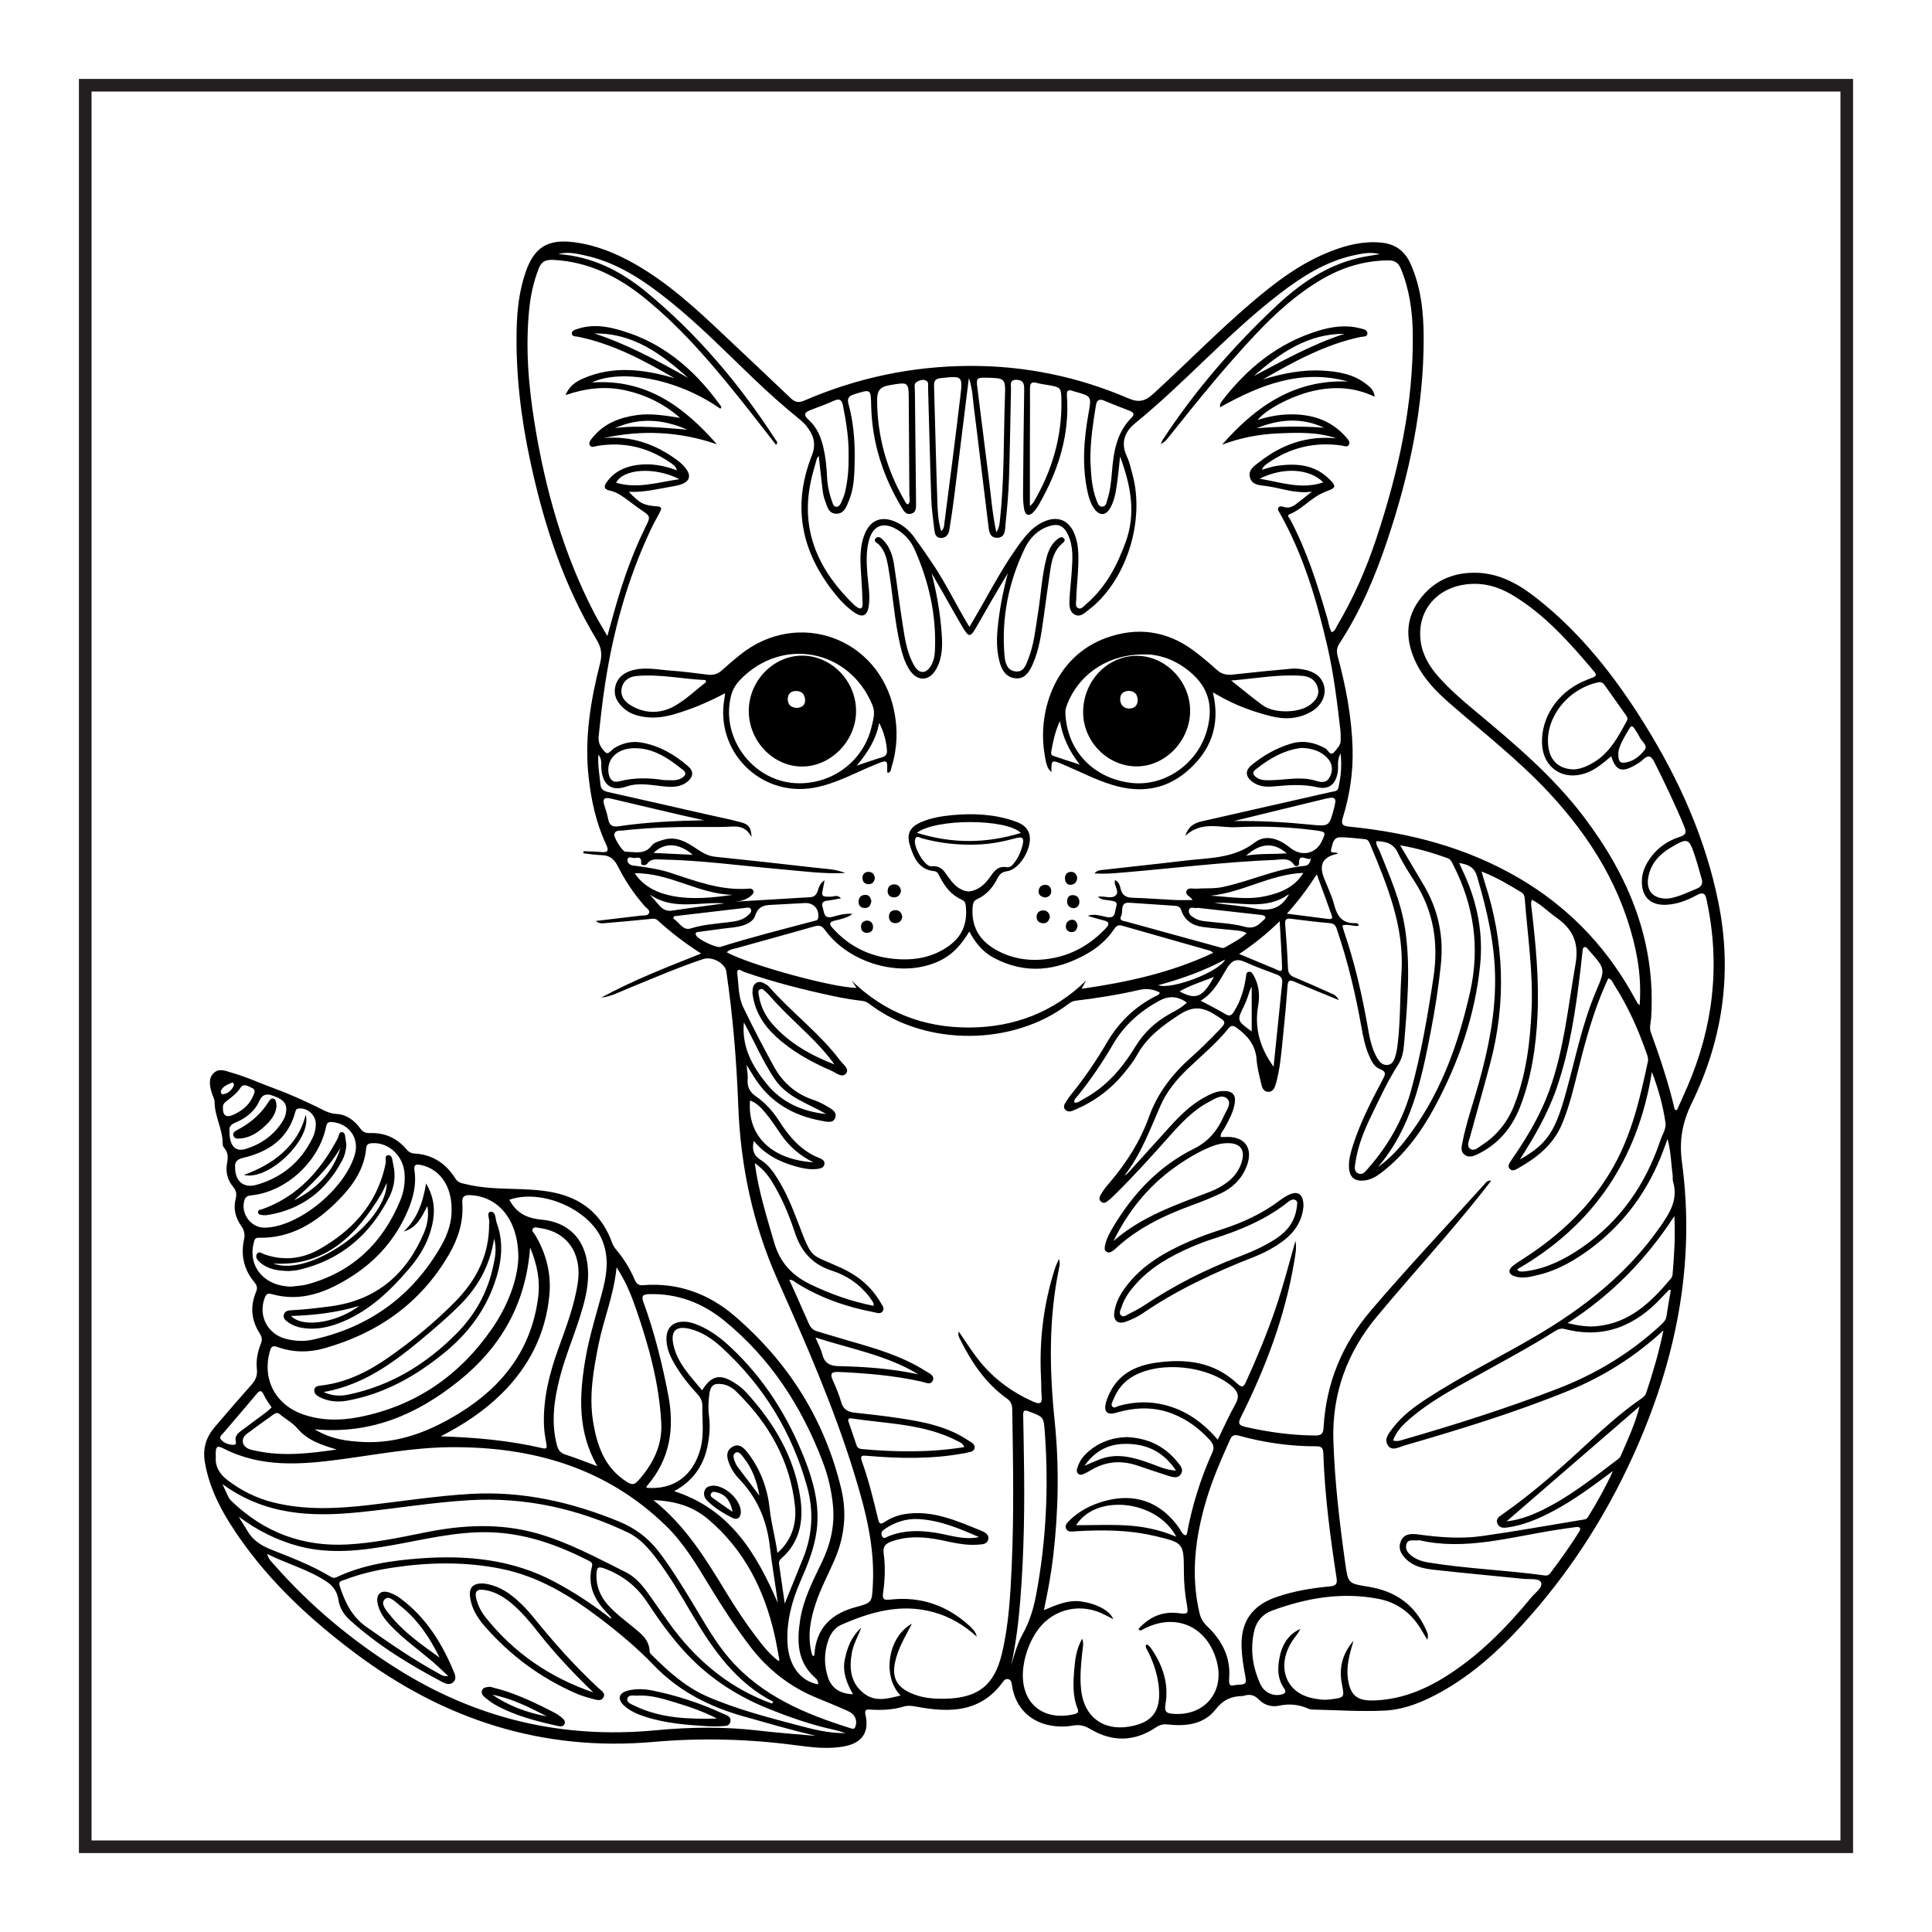 <?xml version="1.0" encoding="utf-8"?>
<!-- Generator: Adobe Illustrator 27.5.0, SVG Export Plug-In . SVG Version: 6.00 Build 0)  -->
<svg version="1.1" id="Layer_1" xmlns="http://www.w3.org/2000/svg" xmlns:xlink="http://www.w3.org/1999/xlink" x="0px" y="0px"
	 viewBox="0 0 612 612" style="enable-background:new 0 0 612 612;" xml:space="preserve">
<g>
	<path d="M257.759,524.651c0.078-0.16,0.208-0.308,0.217-0.462c0.517-8.451,5.31-13.047,13.228-15.14
		c5.097-1.347,4.974-1.552,5.278-6.853c0.7-12.198-2.305-23.769-5.833-35.258c-6.491-21.135-15.354-41.336-24.323-61.49
		c-7.817-17.564-11.739-35.963-12.465-55.145c-0.539-14.239-1.692-28.442-3.784-42.552c-0.394-2.657-4.507-4.914-7.43-3.924
		c-8.088,2.74-15.927,6.122-23.827,9.348c-2.714,1.108-5.336,2.527-8.349,2.831c10.006-5.46,20.612-9.575,31.631-13.954
		c-5.204-3.313-9.635-6.749-13.786-10.538c-0.78-0.712-1.668-0.48-2.578-0.39c-4.516,0.446-9.033,0.888-13.557,1.252
		c-1.125,0.09-2.307,0.351-3.465-0.637c4.734-0.561,9.469-1.118,14.203-1.687c0.962-0.116,2.272,0.145,2.683-0.845
		c0.375-0.903-0.796-1.51-1.371-2.163c-3.382-3.841-6.221-8.069-8.511-12.615c-1.149-2.28-2.576-3.501-5.155-3.548
		c-1.927-0.035-3.849-0.375-5.773-0.579c0.019-0.223,0.038-0.446,0.058-0.668c1.849,0.082,3.703,0.097,5.544,0.265
		c2.056,0.188,2.593-0.302,1.628-2.356c-3.156-6.722-4.721-13.873-5.549-21.232c-1.384-12.298,0.574-24.264,3.589-36.091
		c0.732-2.87,0.479-5.013-1.069-7.575c-10.544-17.454-16.718-36.585-20.983-56.384c-2.99-13.879-4.691-27.922-4.347-42.151
		c0.147-6.097,0.845-12.139,2.853-17.945c2.741-7.929,7.092-10.519,15.411-9.427c6.968,0.915,13.299,3.521,19.339,6.975
		c10.425,5.963,19.179,14.019,27.832,22.202c7.126,6.74,14.29,13.44,21.379,20.218c1.359,1.299,2.495,1.535,4.302,0.755
		c16.713-7.216,34.196-10.91,52.408-10.981c17.483-0.068,34.292,3.409,50.326,10.305c3.31,1.424,5.309,0.828,7.809-1.455
		c10.528-9.617,20.495-19.839,31.355-29.092c7.629-6.5,15.606-12.502,25.076-16.141c5.123-1.968,10.375-3.252,15.954-2.654
		c4.393,0.471,7.336,2.698,9.134,6.726c3.299,7.39,4.105,15.242,4.134,23.154c0.081,22.204-4.524,43.618-11.567,64.555
		c-3.829,11.383-8.486,22.418-15.108,32.514c-0.879,1.34-0.96,2.548-0.547,4.081c2.58,9.575,4.435,19.287,4.709,29.227
		c0.204,7.403-0.876,14.676-3.055,21.744c-0.683,2.214-0.218,2.76,2.056,2.987c18.985,1.899,37.148,6.581,53.758,16.331
		c14.9,8.746,26.632,20.628,35.252,35.59c0.77,1.337,1.508,2.693,2.274,4.033c0.084,0.148,0.254,0.247,0.65,0.616
		c0.443-6.011-0.047-11.715-1.25-17.349c-4.144-19.397-14.101-35.612-27.46-49.968c-9.687-10.409-20.908-19.103-31.572-28.42
		c-4.197-3.666-8.058-7.611-10.531-12.707c-3.247-6.691-3.599-13.406,0.802-19.631c4.52-6.392,11.053-9.248,18.851-8.902
		c7.224,0.32,13.179,3.809,18.667,8.143c13.943,11.012,24.721,24.787,34.024,39.75c10.954,17.619,19.374,36.305,23.466,56.81
		c4.415,22.122,1.286,43.253-8.516,63.315c-3.011,6.162-4.005,11.885-3.091,18.65c4.411,32.635-2.068,63.594-15.581,93.265
		c-8.979,19.718-20.672,37.713-35.357,53.703c-7.408,8.067-15.495,15.317-25.108,20.725c-5.685,3.198-11.711,5.743-18.205,6.054
		c-7.519,0.36-15.08-0.169-22.623-0.326c-0.448-0.009-0.933-0.06-1.334-0.239c-3.053-1.361-6.124-1.716-9.463-0.982
		c-2.269,0.498-4.672-0.209-6.301-1.908c-1.487-1.551-2.957-1.84-4.83-1.229c-0.169,0.055-0.359,0.062-0.54,0.066
		c-3.45,0.092-6.016,1.221-8.355,4.216c-3.731,4.778-9.411,5.443-15.148,4.797c-1.467-0.165-2.534,0.079-3.761,0.906
		c-6.761,4.558-13.766,4.719-20.744,0.575c-1.764-1.048-3.393-1.507-5.377-1.158c-8.801,1.55-18.147-2.309-19.567-13.159
		c-0.085-0.647-0.261-1.258-0.991-1.484c-0.855-0.263-1.37,0.214-1.822,0.837c-7.027,9.693-16.853,9.811-27.223,7.862
		c-1.461-0.275-2.789-0.471-4.245-0.039c-3.434,1.02-6.972,1.181-10.526,0.947c-1.401-0.092-1.882,0.107-1.506,1.779
		c1.19,5.279-1.038,8.664-6.329,9.775c-5.337,1.12-10.7,0.4-15.996-0.297c-14.924-1.965-29.898-2.337-44.855-1.018
		c-35.198,3.104-66.367-7.075-94.355-28.017c-15.444-11.556-29.348-24.647-39.747-41.088c-3.808-6.02-6.799-12.388-8.007-19.515
		c-0.724-4.272,0.381-7.911,3.124-11.119c3.836-4.486,7.694-8.956,11.611-13.371c1.277-1.44,1.974-2.899,1.748-4.898
		c-0.31-2.743,0.193-5.453,1.208-8.007c0.483-1.216,0.499-2.138-0.24-3.271c-2.719-4.166-3.199-8.627-1.242-13.229
		c0.549-1.291,0.3-2.112-0.558-3.146c-3.28-3.954-4.326-8.53-3.233-13.527c0.362-1.655,0.042-2.925-0.926-4.299
		c-1.794-2.545-2.518-5.403-1.738-8.526c0.339-1.357,0.302-2.507-0.747-3.749c-1.827-2.161-2.516-4.789-1.958-7.651
		c0.322-1.652,0.33-3.239-0.833-4.642c-0.28-0.338-0.572-0.814-0.564-1.22c0.1-4.641-2.545-8.75-2.559-13.382
		c-0.003-1.029-0.665-2.046-0.959-3.086c-0.607-2.148-1.069-4.474,0.695-6.157c1.76-1.679,3.876-0.586,5.905-0.015
		c4.641,1.305,9.001,3.38,13.514,5.009c4.313,1.557,8.566,3.522,12.733,5.49c2.253,1.065,4.13,2.382,6.818,2.515
		c3.108,0.153,5.605,2.057,7.428,4.573c0.851,1.175,1.709,1.505,3.158,1.463c4.502-0.132,8.352,1.51,11.315,4.962
		c0.745,0.868,1.437,1.453,2.686,1.519c5.7,0.304,9.965,3.15,12.95,7.879c0.916,1.451,2.078,1.515,3.536,1.87
		c8.977,2.185,18.262,0.77,27.257,2.533c9.214,1.806,15.595,6.943,18.822,15.856c0.271,0.75,0.675,1.5,1.187,2.107
		c2.481,2.938,4.496,6.157,6.006,9.688c0.505,1.18,1.11,1.899,2.624,1.777c11.109-0.897,20.866,2.7,29.148,9.835
		c16.989,14.636,28.456,32.797,33.68,54.726c1.83,7.68,1.031,15.127-2.095,22.368c-1.978,4.582-4.353,8.992-5.948,13.739
		c-1.699,5.056-2.684,10.177-1.428,15.503c0.083,0.351,0.185,0.702,0.331,1.029C257.414,524.458,257.614,524.538,257.759,524.651z
		 M410.36,393.07c0.446,2.335-0.057,4.558-0.428,6.771c-2.898,17.258-9.032,33.42-16.824,48.996
		c-0.919,1.837-0.915,2.636,1.323,3.149c7.285,1.669,14.633,2.661,22.112,2.741c1.756,0.019,2.606-0.398,2.715-2.381
		c0.774-14.075,5.813-26.428,14.973-37.182c11.664-13.694,24.027-26.755,36.061-40.113c0.429-0.476,0.796-1.178,2.082-1.063
		c-1.113,1.437-2.024,2.639-2.962,3.819c-10.626,13.372-22.182,25.956-33.119,39.067c-9.626,11.54-14.423,24.675-13.913,39.647
		c0.442,12.979,1.951,25.873,3.765,38.727c0.903,6.402,0.934,6.345,7.335,7.379c8.483,1.37,14.795,5.707,18.295,13.739
		c0.357,0.819,0.828,1.658,0.339,3.058c-0.686-1.149-1.157-1.9-1.592-2.671c-3.072-5.441-7.595-9.056-13.737-10.262
		c-11.664-2.291-22.936-0.31-33.914,3.729c-2.863,1.053-4.859,3.352-5.557,6.331c-1.374,5.853-0.544,11.57,1.961,16.987
		c1.221,2.64,4.05,3.859,6.559,3.245c1.175-0.287,1.826-0.692,0.904-1.998c-1.843-2.611-2.068-5.622-1.615-8.63
		c0.665-4.412,2.452-8.189,6.793-10.177c-0.494,1.126-1.283,2.047-1.995,3.024c-5.735,7.879-3.222,16.781,5.351,18.815
		c2.018,0.479,4.081,0.78,6.209,0.496c4.469-0.598,4.426-0.539,3.574-4.936c-0.995-5.133,0.26-9.685,3.7-13.622
		c-1.195,3.994-2.383,7.946-1.748,12.212c0.733,4.921,2.793,6.792,7.82,6.691c8.327-0.167,15.809-3.061,22.779-7.379
		c10.789-6.684,19.527-15.635,27.54-25.343c1.229-1.489,3.714-3.145,2.997-4.709c-0.621-1.354-3.603-0.903-5.562-1.101
		c-9.391-0.95-18.792-1.808-28.173-2.851c-3.054-0.34-6.188-0.872-8.609-3.031c-1.761-1.57-3.085-3.554-2.061-6.012
		c1.035-2.486,3.31-2.461,5.581-2.154c6.682,0.904,13.424,1.438,20.1,0.501c10.508-1.475,20.956-3.378,31.43-5.096
		c0.799-0.131,1.652-0.102,2.161-0.918c2.933-4.703,5.61-9.541,7.926-14.592c-6.192,4.581-12.277,9.18-19.048,12.749
		c-4.511,2.378-9.175,4.39-14.278,5.128c-1.286,0.186-2.681,0.239-3.279-1.235c-0.643-1.583,0.673-2.281,1.7-2.999
		c8.805-6.157,16.871-13.2,24.757-20.47c6.142-5.663,12.24-11.385,19.157-16.129c0.701-0.481,1.264-1.024,1.534-1.836
		c2.117-6.351,4.009-12.762,5.449-19.758c-9.008,8.319-18.911,14.559-29.792,19.014c-17.065,6.987-34.705,12.362-52.403,17.5
		c-1.656,0.481-3.941,1.93-5.205-0.267c-1.136-1.976,0.53-3.811,1.715-5.369c2.956-3.885,6.846-6.738,10.896-9.368
		c11.055-7.179,22.893-12.999,34.253-19.652c15.374-9.004,29.097-19.8,39.416-34.567c3.084-4.414,5.883-8.724,4.155-14.457
		c-0.203-0.674-0.021-1.454-0.125-2.169c-0.516-3.561-0.502-7.209-1.602-11.312c-0.606,1.644-0.976,2.659-1.355,3.671
		c-4.595,12.289-11.917,22.598-22.374,30.584c-5.231,3.995-10.858,7.306-17.341,8.855c-2.371,0.567-4.796,1.204-7.253,0.451
		c-2.052-0.629-2.352-1.962-0.714-3.313c1.116-0.92,2.37-1.678,3.59-2.465c11.701-7.55,21.525-16.882,28.397-29.173
		c5.81-10.392,8.396-21.787,10.839-33.244c0.172-0.808-0.192-1.789-0.486-2.627c-2.65-7.562-5.9-14.845-10.247-21.601
		c-0.466-0.725-0.73-1.673-1.84-2.016c-0.299,0.667-0.592,1.316-0.881,1.966c-3.744,8.411-6.178,17.239-8.413,26.139
		c-1.524,6.07-2.913,12.185-5.332,17.995c-2.773,6.662-8.073,10.804-14.126,14.189c-0.778,0.435-1.738,0.916-2.492,0.034
		c-0.743-0.869-0.103-1.71,0.381-2.474c0.486-0.766,1.022-1.501,1.529-2.254c4.224-6.264,7.993-12.76,10.592-19.901
		c4.729-12.991,5.992-26.656,8.357-40.139c1.239-7.068-1.017-11.301-6.327-15.001c-2.49-1.735-4.588-4.032-7.52-5.436
		c-0.381,1.106-0.151,1.977-0.048,2.859c1.327,11.37,2.423,22.763,1.842,34.224c-0.489,9.641-1.911,19.146-5.378,28.233
		c-2.63,6.893-7.053,12.222-13.827,15.402c-1.25,0.587-2.647,1.002-3.881,0.044c-1.27-0.986-0.983-2.364-0.71-3.757
		c1.277-6.518,3.505-12.77,5.283-19.148c2.96-10.62,5.14-21.384,5.113-32.433c-0.027-11.251-2.569-22.121-5.748-32.871
		c-0.877-2.964-2.832-3.742-5.661-4.202c0.626,1.356,1.124,2.42,1.61,3.489c4.185,9.197,6.063,18.829,5.041,28.9
		c-1.617,15.939-6.81,30.801-14.346,44.835c-4.319,8.042-9.69,15.358-17.071,20.974c-1.537,1.17-3.164,2.108-5.131,2.359
		c-3.174,0.404-4.846-0.975-4.993-4.159c-0.116-2.502,0.589-4.85,1.341-7.187c2.32-7.207,5.792-13.897,9.311-20.56
		c0.791-1.498,1.404-2.52-0.887-3.398c-1.912-0.733-2.793-2.772-3.573-4.637c-1.162-2.783-1.734-5.729-2.259-8.677
		c-1.832-10.288-4.227-20.434-7.568-30.344c-0.399-1.183-0.602-2.385-2.343-2.533c-4.158-0.352-8.303-0.875-12.444-1.401
		c-1.486-0.189-1.91,0.283-1.788,1.778c0.377,4.611,0.692,9.23,0.879,13.852c0.06,1.487,0.556,2.288,1.925,2.858
		c3.855,1.604,7.666,3.314,11.476,5.022c0.828,0.371,1.824,0.583,2.72,2.247c-5.085-2.091-9.522-3.853-13.901-5.749
		c-1.527-0.661-2.215-0.72-2.356,1.275c-0.382,5.43-0.896,10.852-1.458,16.266c-0.515,4.96-0.872,9.953-2.245,14.781
		c-0.35,1.231-0.907,2.565-2.472,2.498c-1.41-0.061-1.896-1.327-2.154-2.486c-0.573-2.565-1.285-5.138-1.469-7.741
		c-0.327-4.642-2.911-7.637-6.456-10.169c-1.085-0.774-1.741-0.587-2.495,0.351c-3.831,4.769-8.569,8.626-12.953,12.84
		c-3.5,3.364-6.55,7.07-8.522,11.542c-3.354,7.607-6.186,15.479-11.436,22.186c0.84-0.43,1.39-1.101,1.97-1.744
		c4.138-4.584,8.27-9.173,12.427-13.74c3.188-3.502,6.528-6.841,10.718-9.167c1.988-1.104,4.019-2.143,6.385-2.133
		c2.761,0.012,3.869,1.213,3.431,3.928c-0.455,2.821-1.854,5.285-3.197,7.764c-0.478,0.883-1.362,1.647-1.25,2.881
		c0.514,0,0.869,0.021,1.221-0.003c6.406-0.447,9.342,3.561,6.92,9.507c-1.583,3.887-4.43,6.64-8.172,8.39
		c-2.955,1.382-5.996,2.602-9.062,3.721c-8.854,3.23-17.244,7.247-24.226,13.76c-0.265,0.247-0.558,0.466-0.852,0.678
		c-0.619,0.448-1.308,0.749-2.012,0.28c-0.729-0.487-0.599-1.296-0.449-1.993c0.482-2.252,1.601-4.241,2.773-6.183
		c6.277-10.4,14.419-19.008,25.357-24.436c4.79-2.377,7.589-5.961,9.586-10.535c0.736-1.685,2.471-3.784,1.027-5.249
		c-1.685-1.708-3.957-0.023-5.737,0.894c-5.101,2.628-8.935,6.794-12.682,11.005c-5.555,6.243-11.15,12.446-17.106,18.313
		c-0.582,0.573-1.154,1.166-1.794,1.669c-0.769,0.605-1.659,1.516-2.636,0.707c-1.113-0.921-0.275-2.032,0.263-2.923
		c0.607-1.004,1.36-1.931,2.127-2.825c5.421-6.327,9.889-13.214,12.72-21.109c2.669-7.444,7.308-13.508,13.186-18.73
		c2.916-2.591,5.696-5.344,8.417-8.142c3.286-3.379,3.078-3.188-0.965-5.706c-3.872-2.412-6.917-2.492-10.971,0.147
		c-5.357,3.487-10.268,7.068-13.411,12.774c-1.087,1.973-2.534,3.77-3.957,5.533c-4.182,5.181-9.363,9.084-15.477,11.726
		c-1.069,0.462-2.339,1.123-3.298,0.09c-1.058-1.14,0.105-2.175,0.642-3.164c0.301-0.554,0.705-1.059,1.106-1.551
		c4.257-5.219,8.03-10.77,11.432-16.579c3.718-6.349,8.783-11.29,15.36-14.654c0.512-0.262,1.244-0.377,1.35-1.204
		c-2.092-1.054-4.15-1.342-6.539-0.787c-6.629,1.54-13.359,2.591-20.118,3.41c-0.988,0.12-1.661,0.573-2.388,1.123
		c-17.488,13.216-44.736,13.361-62.29,0.348c-0.86-0.638-1.643-1.275-2.85-1.416c-2.968-0.346-5.93-0.829-8.854-1.45
		c-9.682-2.054-19.267-4.479-28.629-7.738c-0.635-0.221-2.42-1.72-2.119,0.716c0.433,3.496,0.299,7.196,1.833,10.404
		c3.053,6.383,6.346,12.659,9.751,18.863c2.756,5.021,6.846,8.638,12.377,10.512c1.453,0.492,2.885,1.139,4.193,1.935
		c1.424,0.866,3.543,1.775,2.856,3.771c-0.666,1.933-2.867,1.222-4.364,0.954c-8.993-1.611-16.317-5.89-21.285-13.764
		c-0.713-1.129-1.414-2.266-2.424-3.885c0.159,1.898,0.46,3.231,0.337,4.525c-0.233,2.452,0.726,4.091,2.706,5.463
		c2.941,2.039,5.308,4.71,7.234,7.706c3.25,5.057,7,9.504,12.799,11.784c0.826,0.325,1.779,0.858,1.57,1.958
		c-0.226,1.192-1.361,1.369-2.348,1.486c-2.39,0.284-4.696-0.231-6.978-0.881c-5.019-1.429-9.536-3.727-13.047-8.013
		c-0.699,2.902,0.039,4.704,2.306,6.115c2.345,1.459,3.913,3.75,5.363,6.081c2.557,4.109,4.396,8.559,6.117,13.05
		c4.919,12.837,3.67,10.271,13.964,15.013c5.263,2.425,9.529,5.947,12.447,10.994c0.476,0.823,1.338,1.752,0.624,2.734
		c-0.714,0.982-1.875,0.443-2.804,0.266c-8.633-1.643-16.823-4.483-24.336-9.129c-0.682-0.422-1.281-1.132-2.441-1.145
		c2.15,4.81,4.218,9.351,6.204,13.928c0.552,1.271,1.364,2.054,2.691,2.436c3.313,0.954,6.597,2.006,9.912,2.952
		c8.39,2.393,16.772,4.811,24.239,9.524c1.148,0.724,3.119,1.445,2.415,3.117c-0.64,1.52-2.418,0.569-3.669,0.291
		c-8.633-1.917-17.394-2.641-26.205-3.033c-2.322-0.103-2.709,0.601-1.804,2.627c0.998,2.234,1.986,4.505,2.638,6.854
		c0.637,2.295,2.013,3.172,4.234,3.408c4.692,0.499,9.384,1.032,14.049,1.729c7.745,1.157,15.42,2.618,22.086,7.13
		c0.866,0.586,2.162,1.093,1.902,2.392c-0.259,1.291-1.687,1.151-2.671,1.507c-0.252,0.091-0.536,0.091-0.804,0.14
		c-10.183,1.869-20.424,1.658-30.672,0.765c-1.419-0.124-2.185-0.093-1.591,1.578c2.161,6.081,3.73,12.329,5.201,18.601
		c0.329,1.403,0.79,1.617,1.981,0.835c1.992-1.308,4.184-2.196,6.549-2.561c8.71-1.344,16.379,2.15,24.109,5.281
		c1.148,0.465,2.553,1.198,2.244,2.713c-0.34,1.67-1.988,1.6-3.333,1.708c-3.956,0.317-7.757-0.645-11.579-1.432
		c-5.315-1.094-10.599-1.445-15.841,0.467c-1.76,0.642-2.68,1.538-2.396,3.598c0.574,4.157,0.432,8.357-0.15,12.489
		c-0.326,2.309,0.27,2.503,2.371,2.27c9.577-1.06,17.91,1.868,25.004,8.345c1.009,0.922,1.97,1.932,2.286,3.398
		c-4.009-3.628-8.501-6.302-13.657-7.734c-10.323-2.869-19.935-0.135-29.301,3.997c-2.16,0.953-3.442,2.932-4.181,5.164
		c-1.266,3.827-1.248,7.694,0.014,11.504c1.128,3.407,3.82,5.203,7.915,5.315c-2.016-3.525-3.434-7.058-2.572-11.155
		c0.807-3.839,2.189-7.285,5.203-9.912c-1.046,2.687-2.515,5.194-3.018,8.052c-0.866,4.919-0.356,9.553,3.913,12.815
		c3.56,2.72,7.456,1.614,11.544,0.607c-6.006-6.155-3.928-18.699,3.593-22.743c-2.103,4.094-4.472,7.885-5.368,12.315
		c-0.939,4.646,0.469,7.506,4.707,9.516c3.637,1.725,7.495,2.024,11.435,1.922c10.225-0.266,15.35-4.306,17.728-14.263
		c2.204-9.226,2.698-18.682,3.119-28.097c0.734-16.423,0.421-32.863,0.156-49.298c-0.024-1.494-0.419-2.529-1.681-3.424
		c-6.706-4.758-11.13-11.359-14.749-18.581c-0.358-0.714-0.844-1.447-0.512-2.647c2.045,2.97,3.789,5.722,5.751,8.31
		c4.708,6.209,10.74,10.749,17.86,13.906c1.941,0.86,2.876,0.755,2.645-1.687c-0.171-1.804-0.082-3.631-0.18-5.444
		c-0.647-11.995,0.725-23.734,4.435-35.177c0.322-0.992,0.813-1.93,1.226-2.893c0.359,1.033,0.261,1.832,0.095,2.617
		c-3.406,16.176-3.123,32.459-1.444,48.786c1.474,14.329,1.19,28.638-0.495,42.934c-0.655,5.556-1.677,11.051-2.912,16.904
		c4.062-1.704,7.717-3.34,11.863-2.734c4.95,0.723,9.007,2.892,10.102,5.584c-1.302-0.658-2.489-1.32-3.724-1.872
		c-7.773-3.476-16.429-0.842-20.923,6.377c-1.992,3.2-3.271,6.69-3.794,10.42c-1.521,10.848,5.432,17.512,15.803,15.248
		c1.189-0.26,1.869-0.493,1.307-1.888c-1.576-3.919-1.364-8.037-1.045-12.105c0.257-3.272,0.636-6.585,2.509-9.978
		c0.573,1.422,0.256,2.362,0.156,3.304c-0.462,4.329-0.959,8.64-0.46,13.025c0.946,8.329,6.868,12.895,15.174,11.52
		c7.347-1.216,10.107-4.855,9.441-12.312c-0.345-3.857-1.529-7.443-3.141-10.927c-0.397-0.858-1.19-1.612-0.964-2.701
		c0.225,0,0.447-0.069,0.547,0.013c0.347,0.283,0.708,0.578,0.963,0.94c3.808,5.398,5.817,11.354,4.684,17.953
		c-0.417,2.428,0.44,2.815,2.383,2.973c9.986,0.81,16.462-6.923,13.869-16.606c-3.042-11.36-13.485-15.721-23.769-9.931
		c-0.29,0.163-0.638,0.364-1.009-0.362c3.385-3.755,7.522-5.669,12.716-4.983c2.92,0.386,3.126,0.209,2.579-2.775
		c-0.624-3.402-0.914-6.826-0.93-10.288c-0.041-9.185-0.066-9.185-9.06-11.357c-0.176-0.043-0.359-0.06-0.535-0.102
		c-8.227-1.932-16.566-1.887-24.929-1.406c-0.987,0.057-2.171,0.323-2.73-0.699c-0.648-1.185,0.322-2.066,1.087-2.812
		c2.993-2.917,6.611-4.783,10.582-5.945c9.896-2.897,18.174,0.037,24.092,8.413c0.589,0.833,0.865,2.01,2.056,2.327
		c0.16-0.177,0.36-0.295,0.387-0.443c1.643-8.969,4.352-17.606,8.101-25.914c0.724-1.605,0.119-2.803-0.926-3.938
		c-3.306-3.589-7.132-6.434-11.709-8.225c-5.93-2.321-11.874-2.082-17.888-0.312c-2.868,0.844-4.001-0.357-3.214-3.23
		c0.262-0.957,0.634-1.896,1.055-2.797c2.919-6.243,8.31-8.899,14.727-9.824c9.432-1.359,18.369-0.334,25.699,6.516
		c1.589,1.485,2.095,1.263,2.917-0.546c3.458-7.607,6.657-15.311,9.35-23.225C406.475,407.398,408.339,400.219,410.36,393.07z
		 M346.669,276.679c1.025-1.118,1.997-1.047,2.836-1.144c8.654-1,17.323-1.878,25.971-2.925c7.551-0.915,15.293-0.578,21.961-5.716
		c3.624-2.793,7.856-1.108,11.275,1.667c3.534,2.868,8.043,1.992,9.967-2.018c1.437-2.994,1.337-3.065-2.087-3.518
		c-8.312-1.1-16.681-1.381-25.017-0.992c-5.246,0.245-10.923-2.065-16.114,2.737c1.101-3.299,3.147-4.124,5.4-4.637
		c13.533-3.085,27.069-6.157,40.606-9.227c0.962-0.218,2.236-0.17,2.489-1.315c0.742-3.358,1.163-6.762,0.688-10.95
		c-1.179,2.23-0.655,3.893-0.833,5.466c-0.466,4.119-2.657,6.164-6.534,5.27c-4.726-1.089-9.366-0.669-14.064-0.241
		c-2.305,0.21-4.563-0.03-6.489-1.473c-2.254-1.689-2.372-3.597-0.196-5.364c3.694-3,7.782-5.351,12.367-6.721
		c3.878-1.159,7.497-0.445,11.005,1.525c0.845,0.474,1.488,2.723,2.868,0.975c0.793-1.004,1.92-2.009,1.921-3.507
		c0.001-1.089,0.029-2.187-0.095-3.266c-1.017-8.835-2.086-17.679-4.075-26.346c-3.376-14.716-7.645-29.152-15.119-42.426
		c-0.307-0.546-0.832-1.149-0.427-1.74c0.41-0.598,1.174-0.39,1.772-0.196c1.473,0.478,2.691-0.083,3.807-0.918
		c1.586-1.187,3.118-2.446,5.026-3.954c-5.219,0.757-9.686-1.102-14.318-1.743c-2.07-0.286-4.743-0.226-5.348-2.891
		c-0.556-2.448,1.682-3.697,3.261-4.925c7.077-5.506,15.055-8.197,24.118-7.327c-5.945-2.053-12.111-1.813-18.235-1.563
		c-6.128,0.25-12.131,1.384-17.951,3.592c10.609-12.079,22.888-20.714,39.895-20.015c-14.785-4.093-27.798,1.043-40.545,8.165
		c0.028-0.626-0.012-0.822,0.053-0.972c0.143-0.33,0.302-0.665,0.519-0.949c7.976-10.41,17.77-18.389,30.467-22.3
		c4.352-1.34,8.872-1.995,13.422-0.782c0.93,0.248,2.265,0.426,2.241,1.618c-0.023,1.167-1.355,0.926-2.178,1.101
		c-11.236,2.387-21.141,7.812-30.965,13.478c6.21-1.901,12.479-3.19,18.998-2.811c4.96,0.288,9.766,1.107,13.816,4.293
		c1.14,0.897,2.384,1.792,2.626,3.97c-6.684-3.16-13.2-3.315-19.807-1.751c-6.68,1.582-14.676,5.81-17.258,9.104
		c3.346-1.048,6.632-1.69,9.997-1.758c7.033-0.141,13.278,1.762,18.038,7.257c0.555,0.641,1.394,1.459,0.847,2.39
		c-0.508,0.865-1.491,0.329-2.26,0.219c-8.48-1.211-16.242,0.599-23.263,5.51c-0.736,0.515-1.588,0.986-1.993,2.157
		c1.693-0.459,3.064-0.977,4.482-1.19c6.241-0.942,12.194-0.545,16.971,4.286c2.135,2.159,1.979,2.636-0.878,3.681
		c-0.594,0.217-1.166,0.497-1.738,0.77c-3.625,1.728-6.241,5.003-10.013,6.518c-1.113,0.447-0.204,1.08,0.029,1.515
		c5.341,9.994,8.703,20.728,11.869,31.539c0.423,1.445,0.528,3.006,1.373,4.347c1.104-0.385,1.295-1.366,1.735-2.107
		c5.165-8.702,9.197-17.925,12.378-27.514c6.982-21.043,11.809-42.496,11.569-64.816c-0.076-7.099-1.032-14.11-3.806-20.765
		c-0.767-1.841-1.898-2.586-3.928-2.573c-7.657,0.049-14.687,2.226-21.218,6.069c-7.817,4.599-14.478,10.617-20.674,17.183
		c-9.61,10.183-18.4,21.059-27.121,31.996c-0.78,0.978-1.47,2.111-3.083,2.92c0.323-0.744,0.397-1.011,0.541-1.232
		c10.254-15.657,22.424-29.722,36.042-42.499c7.468-7.007,15.831-12.803,26.057-15.217c2.217-0.523,4.49-0.808,6.737-1.202
		c-2.857-0.778-5.606-0.215-8.319,0.385c-8.818,1.949-16.247,6.669-23.275,12.052c-16.403,12.563-30.038,28.227-46.048,41.251
		c-3.062,2.491-4.506,6.032-2.541,10.215c0.879,1.87,1.331,3.953,1.872,5.968c4.028,15-2.191,34-14.055,42.923
		c-1.204,0.905-2.467,2.243-4.128,1.453c-1.832-0.871-1.875-2.822-1.808-4.528c0.117-2.989,0.5-5.967,0.699-8.954
		c0.271-4.078,0.642-8.19-1.235-12.039c-1.353-2.773-3.105-3.494-6.017-2.526c-3.583,1.192-6.04,3.764-7.611,7.026
		c-5.145,10.682-7.397,21.977-6.423,33.82c0.182,2.214,0.716,4.847,3.55,5.147c2.663,0.282,3.309-2.226,4.046-4.1
		c1.775-4.512,2.204-9.337,2.979-14.079c0.98-5.995,1.226-12.107,2.787-18.006c0.611-2.308,1.642-4.437,3.664-5.9
		c0.535-0.387,1.2-0.659,1.739-0.136c0.648,0.628,0.113,1.184-0.377,1.591c-2.566,2.135-3.362,5.107-3.828,8.194
		c-0.758,5.023-1.413,10.061-2.124,15.091c-0.725,5.124-1.374,10.278-3.493,15.065c-1.053,2.379-2.459,4.777-5.516,4.445
		c-3.016-0.327-4.365-2.736-5.042-5.425c-0.781-3.101-0.904-6.259-0.635-9.461c0.522-6.226,1.709-12.322,3.308-18.383
		c-3.464,5.675-6.75,11.416-10.034,17.158c-1.814,3.172-2.324,3.21-4.242-0.007c-2.138-3.587-4.143-7.252-6.217-10.877
		c-1.203-2.102-2.427-4.192-3.642-6.288c1.612,6.288,2.699,12.532,3.177,18.883c0.289,3.831,0.276,7.686-1.552,11.186
		c-2.278,4.363-6.313,4.405-8.852,0.201c-1.378-2.282-2.113-4.81-2.708-7.382c-1.907-8.241-2.372-16.702-3.831-25.011
		c-0.441-2.51-1.039-4.98-2.908-6.919c-0.549-0.569-1.98-1.033-1.02-2.031c0.89-0.924,1.859,0.053,2.53,0.764
		c2.018,2.138,2.841,4.848,3.269,7.648c0.974,6.366,1.752,12.763,2.758,19.123c0.708,4.473,1.332,9.018,3.744,12.995
		c1.487,2.453,3.606,2.412,5.099-0.015c0.871-1.417,1.243-2.998,1.326-4.664c0.565-11.296-1.846-22.006-6.404-32.276
		c-1.163-2.62-2.992-4.762-5.475-6.274c-4.512-2.746-7.904-1.347-9.125,3.808c-0.783,3.306-0.652,6.651-0.397,10.022
		c0.266,3.515,1.007,7.04,0.418,10.569c-0.483,2.888-2.014,3.502-4.403,1.893c-1.89-1.273-3.561-2.82-5.046-4.55
		c-11.559-13.456-15.16-28.495-8.533-45.293c1.518-3.847,0.425-6.615-1.813-9.414c-0.673-0.842-1.512-1.574-2.357-2.255
		c-5.025-4.05-9.801-8.374-14.466-12.834c-8.665-8.282-17.058-16.872-26.418-24.388c-8.042-6.458-16.538-12.21-26.853-14.461
		c-2.745-0.599-5.563-1.234-8.42-0.417c10.699,0.723,19.782,5.347,27.816,11.96c16.256,13.381,29.684,29.309,41.093,46.965
		c0.231,0.357,0.805,0.779,0.055,1.496c-2.825-3.624-5.585-7.208-8.39-10.756c-10.036-12.695-20.302-25.197-32.915-35.483
		c-8.539-6.964-18.016-11.824-29.358-12.343c-2.444-0.112-3.669,0.596-4.515,2.77c-1.594,4.096-2.529,8.322-2.979,12.676
		c-1.259,12.198-0.263,24.302,1.685,36.341c3.397,20.994,9.111,41.278,18.972,60.242c1.155,2.221,2.483,4.352,4.071,7.116
		c0.539-1.904,0.892-3.1,1.216-4.305c2.758-10.273,6.004-20.37,10.739-29.934c1.826-3.687,1.805-3.666-1.442-5.835
		c-1.358-0.907-2.628-1.944-3.949-2.906c-1.765-1.285-3.533-2.617-5.72-3.064c-2.114-0.432-1.945-1.478-0.939-2.847
		c2.352-3.201,5.643-4.743,9.476-5.28c4.286-0.601,8.438,0.091,12.676,1.693c-0.435-1.489-1.459-1.987-2.313-2.573
		c-6.9-4.727-14.489-6.504-22.776-5.199c-0.856,0.135-1.934,0.756-2.501-0.174c-0.527-0.866,0.301-1.745,0.844-2.42
		c3.574-4.444,8.485-6.348,13.937-7.126c4.628-0.661,9.172,0.18,13.785,0.859c-5.003-4.393-10.75-7.228-17.192-8.683
		c-6.468-1.461-12.804-0.706-19.091,1.491c1.101-2.765,3.19-4.229,5.501-5.239c9.616-4.201,19.294-2.964,29.022-0.127
		c-9.685-5.593-19.455-10.881-30.544-13.125c-0.757-0.153-1.886,0.033-1.97-1.005c-0.078-0.954,0.964-1.199,1.726-1.461
		c3.741-1.283,7.586-1.086,11.302-0.204c14.612,3.467,25.362,12.43,33.959,24.337c0.212,0.293,0.616,0.735,0.027,1.118
		c-14.358-10.061-32.209-12.452-40.624-8.297c17.192-1.206,29.117,7.67,39.555,19.573c-11.875-4.095-23.819-4.629-35.928-1.957
		c8.76-0.805,16.461,1.855,23.419,7.042c1.239,0.924,2.375,1.986,3.173,3.338c0.975,1.653,0.537,3.047-1.081,3.889
		c-1.02,0.531-2.221,0.79-3.372,0.982c-4.606,0.767-9.146,1.998-14.118,1.765c3.617,3.728,4.631,4.289,9.036,4.61
		c1.605,0.117,1.288,0.883,0.832,1.776c-0.907,1.779-1.929,3.501-2.782,5.304c-7.434,15.713-12.025,32.266-14.628,49.417
		c-0.831,5.476-1.456,10.967-2.011,16.475c-0.224,2.228,0.944,3.774,2.209,4.978c0.892,0.849,1.889-0.898,2.838-1.451
		c2.621-1.527,5.414-2.21,8.37-1.708c5.709,0.97,10.573,3.767,14.896,7.498c1.902,1.642,1.718,3.425-0.309,5.008
		c-1.992,1.557-4.308,1.675-6.734,1.465c-4.144-0.358-8.376-1.429-12.434-0.025c-5.372,1.859-7.858-1.2-8.005-6.226
		c-0.036-1.216,0.191-2.508-0.911-3.881c-0.255,3.477,0.382,6.514,0.664,9.57c0.123,1.334,0.994,1.975,2.323,2.271
		c10.449,2.335,20.886,4.726,31.326,7.098c3.627,0.824,7.284,1.533,10.871,2.505c2.486,0.674,3.21,1.704,3.337,4.708
		c-2.064-3.995-5.07-3.39-7.979-3.277c-2.449,0.095-4.905,0.068-7.357,0.052c-8.542-0.056-17.071,0.164-25.566,1.131
		c-0.935,0.106-2.136-0.199-2.56,1.04c-0.345,1.008,2.521,5.668,3.552,5.672c2.878,0.011,5.976,1.039,8.263-1.912
		c0.822-1.06,2.277-1.42,3.592-1.834c4.268-1.344,7.602,0.762,10.869,2.958c1.75,1.176,3.472,2.149,5.654,2.375
		c10.561,1.091,21.117,2.239,31.663,3.467c3.203,0.373,6.493,0.4,9.551,1.686c-6.917,0.34-13.737-0.619-20.576-1.214
		c-12.566-1.094-25.08-2.835-37.716-3.068c-1.605-0.03-3.234-0.359-4.425,1.321c-0.474,0.668-2.009,0.673-1.946-0.214
		c0.187-2.66-1.744-1.309-2.712-1.628c-0.485-0.16-1.407-0.386-1.6,0.481c-0.172,0.773,0.378,1.435,1.036,1.753
		c0.542,0.262,1.224,0.236,1.846,0.33c3.499,0.53,7.027,0.973,10.402,2.069c8.196,2.663,16.274,5.847,25.16,5.117
		c0.548-0.045,1.154,0.057,1.396,0.634c0.303,0.722-0.229,1.171-0.704,1.605c-1.487,1.356-3.343,1.725-5.273,1.9
		c7.991-0.433,15.955-0.974,23.924-1.423c1.457-0.082,2.044-0.796,2.469-2.037c0.367-1.072,0.64-2.294,2.167-3.35
		c-0.213,1.144-0.295,1.668-0.409,2.186c-0.662,3.01-0.565,3.074,2.444,3.031c0.917-0.013,2.024-0.737,3.175,0.515
		c-1.496,0.269-2.632,0.536-3.784,0.665c-1.388,0.156-2.634,0.336-2.024,2.246c0.493,1.541,0.307,3.681,3.097,2.956
		c1.877-0.488,3.771-1.142,6.363-0.922c-2.016,1.45-3.908,1.676-5.675,2.133c-1.738,0.45-1.785,1.081-0.661,2.335
		c5.148,5.746,11.611,8.97,19.213,9.742c6.387,0.648,12.493-0.283,17.859-4.247c4.335-3.203,5.719-7.509,5.113-12.684
		c-0.111-0.947-0.544-1.479-1.354-1.837c-3.254-1.439-5.249-4.088-6.828-7.132c-0.413-0.797-0.681-1.738-1.787-1.851
		c-4.883-0.495-6.476-4.208-7.693-8.098c-1.164-3.719-0.058-5.862,3.518-7.424c3.2-1.398,6.624-1.927,10.059-2.244
		c6.565-0.606,13.071-0.281,19.374,1.864c1.995,0.679,3.916,1.565,4.734,3.762c1.483,3.982-2.632,11.495-6.813,12.129
		c-1.541,0.234-2.389,0.768-3.073,2.138c-1.446,2.896-3.471,5.345-6.496,6.729c-1.093,0.5-1.349,1.268-1.443,2.354
		c-0.524,6.083,1.936,10.566,7.173,13.586c5.427,3.129,11.288,3.876,17.376,2.901c6.972-1.117,12.771-4.473,17.607-9.589
		c1.516-1.603,0.833-2.174-0.91-2.586c-1.621-0.383-3.209-0.906-4.812-1.367c2.204-0.8,4.147,0.046,6.138,0.4
		c2.825,0.502,2.408-1.77,2.889-3.255c0.602-1.86-0.765-1.75-1.95-2.01c-1.172-0.257-2.571,0.002-3.851-1.205
		c2.112-0.303,4.118,0.731,5.443-0.244c1.771-1.302-0.595-3.263-0.006-5.018c1.217,0.535,1.529,1.704,1.749,2.671
		c0.488,2.155,1.695,2.872,3.829,2.929c4.445,0.119,8.883,0.497,13.326,0.707c1.837,0.087,3.682,0.014,5.65,0.014
		c-0.618-1.222-2.519-1.533-1.86-2.942c0.527-1.127,1.965-0.584,3.012-0.661c2.803-0.205,5.63,0.072,8.416-0.522
		c8.775-1.869,17.01-5.831,26.045-6.711c1.244-0.121,1.66-1.183,1.888-2.368c-1.103,0.943-3.978-2.131-3.776,1.828
		c0.03,0.596-1.126,0.919-1.515,0.299c-1.572-2.506-3.999-1.731-6.139-1.643c-16.335,0.671-32.559,2.711-48.84,4.064
		C352.333,276.671,349.691,276.882,346.669,276.679z M530.534,351.561c0.232,0.014,0.465,0.028,0.697,0.042
		c1.101-2.466,2.229-4.921,3.299-7.401c8.149-18.876,10.456-38.369,6.191-58.562c-0.411-1.944-0.604-3.537-3.355-2.026
		c-2.925,1.607-6.104,2.825-9.54,2.99c-5.032,0.242-7.832-2.517-7.734-7.579c0.042-2.148,0.723-4.1,1.81-5.918
		c2.389-3.997,5.904-6.648,10.278-8.042c1.946-0.62,2.062-1.48,1.379-3.145c-2.86-6.975-6.123-13.754-9.496-20.492
		c-1.108-2.213-2.06-2.312-3.723-0.7c-0.768,0.745-1.757,1.288-2.704,1.818c-4.004,2.24-5.837,1.505-7.24-2.988
		c-2.533,2.118-4.982,4.28-8.12,5.369c-7.251,2.516-13.559-1.799-13.812-9.454c-0.27-8.162,4.771-15.849,12.827-19.529
		c1.072-0.489,2.174-0.915,3.274-1.337c0.994-0.381,1.283-0.852,0.497-1.779c-7.764-9.156-15.642-18.19-26.131-24.426
		c-4.409-2.621-9.113-3.913-14.312-3.312c-9.717,1.122-15.873,8.626-14.584,18.089c0.595,4.368,2.808,8.016,5.689,11.261
		c3.445,3.881,7.361,7.272,11.336,10.586c12.42,10.354,24.803,20.734,34.653,33.736c14.251,18.812,22.858,39.494,21.321,63.588
		c-0.098,1.529-0.619,3.236-0.133,4.564C525.857,335.002,528.56,343.162,530.534,351.561z M307.076,198.58
		c0.736-1.244,1.233-2.084,1.729-2.925c4.975-8.437,9.343-17.244,15.41-25.012c1.939-2.483,4.156-4.568,7.146-5.687
		c3.839-1.437,7.068-0.1,8.756,3.623c0.948,2.091,1.358,4.299,1.458,6.599c0.212,4.917-0.53,9.785-0.65,14.682
		c-0.023,0.959-0.432,2.244,0.555,2.764c1.024,0.54,1.795-0.585,2.516-1.196c6.223-5.28,9.861-12.237,12.588-19.737
		c3.287-9.038,1.669-17.798-1.78-27.072c-0.285,2.655-0.458,4.689-0.731,6.709c-0.425,3.142-0.699,6.335-2.176,9.223
		c-1.512,2.958-3.676,3.05-5.518,0.248c-0.959-1.46-1.456-3.116-1.832-4.807c-1.846-8.308-1.248-16.603,0.237-24.871
		c1.009-5.618,1.084-5.604-4.456-7.113c-0.175-0.048-0.345-0.113-0.517-0.172c-1.393-0.472-1.972-0.183-1.849,1.484
		c0.917,12.389-2.683,23.654-8.734,34.277c-0.536,0.941-1.149,1.873-1.891,2.652c-1.298,1.364-2.527,1.056-2.882-0.801
		c-0.321-1.68-0.397-3.429-0.384-5.146c0.082-10.984,0.195-21.968,0.362-32.951c0.027-1.807-0.302-2.993-2.431-3.032
		c-2.344-0.043-1.713,1.658-1.742,2.872c-0.225,9.347-0.316,18.698-0.627,28.041c-0.163,4.892-0.586,9.782-1.1,14.651
		c-0.185,1.752,0.041,4.368-2.537,4.468c-2.743,0.107-2.737-2.508-2.976-4.409c-1.558-12.418-2.992-24.851-4.572-37.267
		c-0.351-2.756-0.376-5.603-1.541-8.927c-1.596,12.939-3.089,25.175-4.625,37.407c-0.452,3.598-0.971,7.189-1.567,10.765
		c-0.242,1.455-1.135,2.56-2.764,2.489c-1.51-0.066-1.831-1.331-1.969-2.532c-0.373-3.241-0.866-6.483-0.979-9.737
		c-0.41-11.792-0.679-23.588-1.019-35.383c-0.022-0.777,0.265-1.773-0.64-2.202c-0.963-0.456-2.01-0.115-2.872,0.366
		c-1.092,0.609-0.672,1.794-0.663,2.73c0.105,11.891,0.266,23.782,0.37,35.674c0.012,1.323,0.159,2.944-1.541,3.409
		c-1.679,0.458-2.411-0.958-3.102-2.115c-5.878-9.849-9.292-20.453-9.566-31.969c-0.131-5.483-0.033-5.424-5.412-3.741
		c-1.769,0.554-2.258,1.312-1.755,3.151c1.962,7.17,2.175,14.517,1.81,21.885c-0.144,2.9-0.535,5.807-1.649,8.518
		c-0.781,1.899-1.473,4.272-4.013,4.265c-2.66-0.007-2.972-2.552-3.7-4.442c-0.354-0.92-0.536-1.927-0.657-2.912
		c-0.436-3.561-0.814-7.129-1.24-10.933c-0.3,0.401-0.523,0.577-0.583,0.798c-0.69,2.537-1.481,5.055-2.005,7.628
		c-3.205,15.73,2.832,28.187,13.889,38.834c0.195,0.188,0.433,0.33,0.649,0.495c1.343,1.022,1.995,0.579,1.945-0.996
		c-0.084-2.628-0.214-5.255-0.384-7.879c-0.293-4.531-0.744-9.079,0.796-13.486c1.814-5.188,5.598-6.698,10.535-4.299
		c2.263,1.1,4.045,2.77,5.497,4.776c1.916,2.646,3.776,5.334,5.605,8.041C299.572,184.675,302.838,191.589,307.076,198.58z
		 M84.609,492.232c0.525,1.831,1.547,2.637,2.359,3.56c11.29,12.846,24.283,23.673,38.745,32.787
		c25.079,15.806,52.269,22.339,81.861,19.532c10.909-1.035,21.928-1.207,32.9,0.104c5.977,0.714,11.991,1.12,17.988,1.664
		c-7.689-1.811-15.259-4.026-22.854-6.16c-10.868-3.054-20.622-7.994-28.521-16.23c-5.168-5.389-10.873-10.164-16.801-14.685
		c-9.537-7.274-19.642-13.476-31.599-15.872c-11.334-2.271-22.734-2.088-34.135-0.376c-5.221,0.784-10.345,1.95-15.278,3.848
		c-0.805,0.31-2.186,0.373-1.7,1.883c1.653,5.133,3.81,9.784,8.536,13.096c7.367,5.163,14.73,10.3,22.645,14.596
		c0.837,0.454,1.616,1.173,3.22,0.932c-1.752-1.617-3.212-3.047-4.758-4.376c-4.542-3.903-9.475-7.351-13.6-11.738
		c-1.894-2.015-3.499-4.215-4.016-6.985c-0.528-2.833,1.09-4.267,3.787-3.327c1.265,0.441,2.498,1.126,3.574,1.93
		c8.121,6.064,13.197,14.348,16.968,23.554c0.432,1.055,0.547,2.194-0.471,2.997c-1.097,0.865-2.287,0.405-3.335-0.148
		c-10.463-5.525-20.519-11.663-29.325-19.658c-1.935-1.757-3.245-3.848-3.621-6.517c-0.333-2.368-1.665-4.248-3.607-5.56
		C97.826,497.202,91.101,495.49,84.609,492.232z M68.355,461.718c-0.223,2.655,1.072,5.119,3.682,7.117
		c4.321,3.307,9.052,5.688,14.317,7.029c10.219,2.603,20.532,2.051,30.849,0.854c10.634-1.234,21.222-2.883,31.922-3.496
		c16.375-0.938,31.91,2.566,46.973,8.756c5.106,2.098,9.295,5.232,12.623,9.594c3.863,5.063,7.174,10.483,10.485,15.91
		c3.827,6.273,7.331,12.778,12.228,18.328c10.131,11.48,23.626,17.122,37.786,21.572c0.59,0.185,1.345,0.531,1.673-0.266
		c0.506-1.229,0.426-2.52-0.349-3.633c-0.641-0.921-1.69-1.377-2.682-1.809c-2.911-1.269-5.836-2.512-8.783-3.696
		c-8.728-3.507-15.844-9.056-21.541-16.543c-4.572-6.009-8.687-12.305-12.603-18.751c-4.15-6.83-8.231-13.773-14.003-19.383
		c-19.068-18.532-42.586-25.132-68.482-24.868c-11.553,0.118-22.921,2.29-34.34,3.825c-12.701,1.707-25.322,2.717-37.33-3.429
		C68.609,457.717,68.206,458.227,68.355,461.718z M391.328,533.753c3.727-0.223,3.629-0.205,2.978-3.706
		c-0.497-2.669-0.891-5.384-1.006-8.093c-0.349-8.221,3.283-13.403,11.089-16.083c5.354-1.838,10.893-2.773,16.51-3.311
		c1.53-0.147,2.86-0.253,2.513-2.513c-2.028-13.186-3.785-26.407-4.223-39.763c-0.047-1.434-0.506-2.145-2.077-2.139
		c-8.401,0.032-16.651-1.156-24.74-3.386c-1.46-0.402-2.139-0.036-2.728,1.275c-2.792,6.211-5.525,12.438-7.479,18.983
		c-3.532,11.83-5.063,23.757-2.193,35.98c0.392,1.669,1.138,2.924,2.386,4.109c4.687,4.449,7.513,9.818,7.012,16.443
		C389.22,533.532,389.449,534.345,391.328,533.753z M269.809,310.667c10.408,10.095,22.874,14.874,37.215,14.819
		c14.242-0.054,26.664-4.848,37.02-14.855c-0.445,0.8-0.89,1.6-1.438,2.587c14.505-2.077,28.396-5.114,41.713-11.394
		c-0.552-0.376-0.741-0.584-0.971-0.65c-9.333-2.662-18.673-5.3-28.004-7.972c-1.223-0.35-1.842,0.261-2.444,1.157
		c-2.225,3.308-5.201,5.857-8.619,7.792c-9.617,5.444-19.495,6.62-29.567,1.215c-3.426-1.838-5.813-4.777-7.659-8.299
		c-3.715,6.181-7.576,9.211-13.64,10.832c-11.272,3.014-25.225-1.835-32.058-11.271c-0.976-1.348-1.791-1.64-3.362-1.189
		c-8.282,2.381-16.602,4.629-24.898,6.962c-0.965,0.271-2.082,0.355-2.871,1.272c7.33,4.004,33.67,11.222,41.095,11.248
		C270.774,312.107,270.291,311.387,269.809,310.667z M164.194,398.524c0.085-12.096-6.316-19.441-15.081-19.931
		c-1.951-0.109-2.817,0.345-2.663,2.517c0.42,5.902-1.342,11.322-4.273,16.345c-8.972,15.381-22.47,24.842-39.401,29.635
		c-4.984,1.411-10.065,1.365-14.99-0.437c-1.744-0.638-2.014,0.353-2.349,1.571c-2.416,8.79,1.897,16.861,10.679,19.855
		c5.732,1.954,11.612,1.978,17.474,0.842c17.924-3.474,31.901-13.089,42.212-27.965
		C160.946,413.536,163.974,405.206,164.194,398.524z M70.476,470.123c0.891,1.937,1.386,3.106,1.966,4.23
		c0.244,0.473,0.625,0.897,1.015,1.268c10.259,9.784,22.421,14.393,36.635,13.618c8.374-0.457,16.531-2.194,24.71-3.839
		c11.701-2.353,23.383-2.982,35.044,0.255c10.046,2.789,19.139,7.774,28.391,12.375c2.797,1.391,4.913,3.728,6.742,6.246
		c2.347,3.23,4.578,6.545,6.914,9.783c7.918,10.977,17.731,19.634,30.432,24.733c0.744,0.299,1.501,0.568,2.251,0.852
		c0.111-0.194,0.223-0.388,0.334-0.582c-11.872-6.148-19.085-16.528-25.6-27.58c-3.593-6.096-7.137-12.233-11.452-17.871
		c-2.501-3.268-5.176-6.364-8.976-8.172c-15.86-7.546-32.513-11.251-50.128-10.228c-11.788,0.684-23.433,2.669-35.167,3.838
		C98.592,480.54,83.989,479.989,70.476,470.123z M204.702,471.273c8.616,0.787,14.843-3.743,17.181-12.346
		c1.214-4.47,0.532-9.023,0.593-13.546c0.02-1.474-0.484-2.58-1.456-3.645c-2.881-3.155-5.556-6.48-7.65-10.225
		c-1.296-2.317-2.282-4.764-2.264-7.472c0.024-3.457,2.019-5.355,5.464-5.366c1.773-0.006,3.392,0.549,4.981,1.237
		c3.716,1.61,6.878,4.042,9.81,6.777c10.686,9.969,18.255,22.023,23.557,35.55c2.803,7.151,4.743,14.488,3.816,22.294
		c-0.694,5.844-2.933,11.203-5.245,16.535c-2.666,6.149-4.35,12.506-4.043,19.268c0.327,7.191,4.067,12.233,9.746,13.227
		c-0.001-0.762-0.237-1.454-0.807-1.943c-5.878-5.044-5.994-11.617-4.921-18.497c1.024-6.562,4.056-12.388,6.879-18.266
		c2.736-5.698,4.127-11.615,3.517-17.923c-0.455-4.713-1.511-9.319-3.191-13.744c-6.693-17.626-16.651-33.034-31.42-44.983
		c-6.821-5.518-14.704-8.526-23.659-8.254c-1.978,0.06-2.491,0.558-1.75,2.59c3.486,9.562,5.931,19.408,7.846,29.402
		c2.022,10.551,0.578,20.225-6.623,28.607C204.949,470.682,204.9,470.868,204.702,471.273z M529.268,408.695
		c-0.173-0.055-0.345-0.11-0.518-0.165c-0.748,0.776-1.512,1.538-2.242,2.331c-8.389,9.121-18.399,13.371-30.826,10.135
		c-1.36-0.354-2.275,0.143-3.268,0.77c-8.066,5.095-16.491,9.562-24.818,14.203c-7.293,4.065-14.697,7.981-21.053,13.509
		c-2.174,1.891-4.238,3.897-5.253,6.806c1.326,0.447,2.36-0.001,3.367-0.291c16.403-4.716,32.663-9.905,48.591-16.025
		c12.211-4.692,23.32-11.365,32.948-20.344c0.817-0.762,1.515-1.478,1.689-2.665C528.291,414.197,528.801,411.449,529.268,408.695z
		 M423.861,270.407c-4.864,0.981-6.18,3.433-4.385,7.901c1.115,2.776,2.424,5.51,3.179,8.386c0.932,3.555,2.587,5.846,6.576,5.729
		c0.437-0.013,1.111,0.005,1.171,0.837c-1.706,0.284-3.378-0.661-5.178-0.111c0.17,0.649,0.29,1.268,0.493,1.858
		c3.344,9.713,5.645,19.682,7.445,29.783c0.619,3.472,1.184,6.996,2.957,10.134c0.725,1.283,1.697,2.556,3.336,2.431
		c1.732-0.132,2.224-1.692,2.635-3.091c0.305-1.036,0.48-2.121,0.613-3.196c0.935-7.575,0.739-15.215,1.236-22.806
		c0.963-14.713-4.485-27.734-9.919-40.82c-0.318-0.766-0.658-1.532-1.639-1.616c-2.619-0.225-5.24-0.612-7.858-0.601
		c-2.288,0.01-2.418,2.302-2.843,3.786C421.199,270.69,423.148,269.597,423.861,270.407z M195.308,401.455
		c-0.869,8.928-4.131,16.499-5.717,24.481c-1.594,8.025-3.039,16.081-1.73,24.286c1.228,7.7,3.652,14.787,10.804,19.249
		c1.438,0.897,2.286,0.902,3.433-0.375c4.723-5.258,7.764-11.187,7.372-18.431c-0.671-12.424-3.925-24.3-7.974-35.979
		C199.987,410.335,198.309,406.037,195.308,401.455z M246.259,491.926c4.092-3.518,6.215-8.707,5.574-14.803
		c-1.517-14.426-8.321-26.26-18.551-36.271c-1.222-1.196-2.716-2.128-4.504-2.39c-2.623-0.385-3.696,0.41-4.06,3.043
		c-0.324,2.345-0.435,4.688-0.121,7.049c0.436,3.274,0.143,6.538-0.523,9.739c-1.306,6.274-4.822,11.005-10.519,14.072
		c17.702,5.669,26.064,19.719,32.814,35.349c-0.735-5.954-1.827-11.821-2.495-17.736c-0.939-8.306-3.97-15.536-9.824-21.576
		c-1.117-1.153-2.074-2.565-2.741-4.024c-0.913-1.996-1.715-4.468,0.489-5.946c2.391-1.603,4.095,0.452,5.391,2.193
		c3.824,5.139,5.973,11.038,6.626,17.333C244.294,482.586,245.607,487.005,246.259,491.926z M443.53,267.767
		c2.597,4.391,4.975,8.444,7.384,12.478c4.679,7.836,6.452,16.293,5.506,25.35c-0.735,7.043-1.82,14.03-3.161,20.983
		c-2.966,15.381-6.141,30.67-16.774,43.123c3.236-2.298,5.947-5.046,8.355-8.082c11.092-13.985,16.997-30.254,20.85-47.428
		c3.129-13.943,1.224-27.221-5.199-39.913c-0.486-0.96-0.844-2.045-2.004-2.463C453.725,270.1,448.881,268.699,443.53,267.767z
		 M469.315,276.06c0.456,1.572,0.725,2.61,1.057,3.629c6.152,18.879,6.778,37.93,1.691,57.131
		c-2.067,7.803-4.303,15.561-6.411,23.353c-0.338,1.25-1.201,2.885,0.128,3.758c1.273,0.836,2.544-0.489,3.652-1.203
		c4.81-3.103,8.19-7.395,10.261-12.71c3.806-9.769,5.025-20.022,5.473-30.387c0.508-11.741-1.279-23.355-2.169-35.019
		c-0.068-0.894-0.389-1.535-1.162-2.005C477.964,280.256,474.087,277.922,469.315,276.06z M143.053,383.159
		c0.063-7.478-3.759-12.819-9.568-14.084c-1.536-0.335-2.501-0.323-2.194,1.724c0.681,4.543-0.428,8.801-2.221,12.945
		c-3.716,8.588-9.613,15.389-17.404,20.409c-7.786,5.017-16.097,8.48-25.681,5.755c-1.364-0.388-1.787,0.283-2.169,1.319
		c-2.047,5.547,0.904,11.315,6.601,12.841c2.849,0.763,5.768,0.93,8.629,0.303c17.99-3.942,31.668-13.851,40.795-29.876
		C141.924,390.838,143.146,386.842,143.053,383.159z M193.507,512.746c0.052-0.265,0.108-0.377,0.076-0.415
		c-0.29-0.343-0.58-0.688-0.898-1.004c-4.228-4.196-6.76-8.985-5.157-15.144c0.297-1.141-0.399-1.472-1.118-1.837
		c-9.876-5.016-20.112-8.684-31.372-8.977c-10.462-0.272-20.504,2.277-30.672,4.081c-9.857,1.748-19.749,2.972-29.679,0.343
		c-6.961-1.843-13.243-5.048-19.043-9.338c0.788,1.489,1.771,2.794,2.559,4.207c1.765,3.167,4.444,4.917,7.81,6.244
		c6.317,2.491,12.686,4.937,18.555,8.44c0.654,0.39,1.249,0.642,2.025,0.275c8.434-3.993,17.509-5.315,26.658-5.979
		c14.68-1.065,29.009,0.302,42.312,7.369C181.877,504.365,187.837,508.263,193.507,512.746z M139.599,454.991
		c10.944,0.34,21.745,1.283,32.369,3.781c1.322,0.311,1.297-0.388,1.117-1.372c-0.375-2.049-0.722-4.095-0.785-6.197
		c-0.245-8.31,1.758-16.181,4.54-23.905c2.487-6.909,5.139-13.761,6.207-21.092c1.339-9.188-3.399-16.022-12.022-17.184
		c-0.761-0.102-1.763-0.54-2.271,0.249c-0.446,0.693,0.397,1.312,0.751,1.902c3.567,5.947,5.187,12.398,4.504,19.275
		c-1.202,12.116-6.393,22.379-15.012,30.934C153.342,446.999,146.78,451.322,139.599,454.991z M435.96,266.458
		c-0.115,1.309,0.668,2.16,1.061,3.136c3.219,7.994,6.748,15.945,8.048,24.499c1.853,12.189,0.706,24.44-0.304,36.65
		c-0.188,2.272-0.61,4.541-1.864,6.485c-3.306,5.128-5.824,10.669-8.479,16.129c-2.301,4.733-4.301,9.62-5.059,14.886
		c-0.171,1.185-0.608,2.743,0.834,3.433c1.462,0.7,2.35-0.621,3.157-1.54c6.38-7.264,11.103-15.481,13.658-24.825
		c3.209-11.736,5.259-23.708,7.069-35.734c1.631-10.838,0.068-20.941-5.919-30.258c-1.912-2.975-3.851-5.972-5.352-9.16
		C441.346,267.053,438.909,266.546,435.96,266.458z M92.309,407.559c1.703-0.231,3.458-0.272,5.1-0.723
		c14.324-3.929,23.903-13.159,29.452-26.738c1.065-2.606,1.483-5.418,1.303-8.273c-0.352-5.59-4.898-9.947-10.098-9.708
		c-1.087,0.05-1.948,0.198-2.07,1.57c-0.599,6.718-4.269,11.902-8.776,16.469c-6.935,7.026-14.894,12.172-25.31,11.931
		c-1.135-0.026-1.276,0.641-1.502,1.496C78.388,401.204,83.782,407.508,92.309,407.559z M189.197,464.44
		c-6.278-11.014-5.702-22.222-3.82-33.583c1.293-7.806,3.807-15.297,5.731-22.94c1.282-5.095,1.701-10.249-0.414-15.229
		c-4.16-9.791-19.306-16.199-29.361-12.638c2.157,3.996,5.2,5.823,10.142,6.283c9.707,0.905,14.784,7.505,14.818,17.27
		c0.016,4.605-1.159,8.97-2.519,13.306c-2.062,6.574-4.776,12.934-6.485,19.623c-1.79,7.009-2.757,14.053-0.885,21.229
		c0.4,1.533,1.105,2.495,2.715,3.01C182.305,461.791,185.416,463.047,189.197,464.44z M99.677,452.76
		c5.177,3.153,10.217,3.754,15.284,4.016c11.245,0.581,21.238-3.397,30.558-9.138c13.745-8.466,22.855-20.247,24.951-36.697
		c0.674-5.288-0.265-10.319-2.548-15.784c-1.319,17.964-9.345,31.651-22.588,42.287C132.299,447.911,117.711,454.418,99.677,452.76z
		 M267.862,549.008c-1.197-0.352-2.378-0.778-3.594-1.042c-7.292-1.583-14.287-4.036-21.195-6.837
		c-10.443-4.234-19.482-10.347-26.992-18.801c-4.119-4.637-7.681-9.658-11.072-14.807c-3.269-4.964-7.661-8.398-13.157-10.529
		c-2.383-0.924-2.879-0.646-2.921,1.996c-0.057,3.615,1.27,6.731,3.65,9.41c2.242,2.524,4.942,4.531,7.529,6.672
		c2.633,2.179,5.625,4.142,5.669,8.163c0.004,0.365,0.445,0.768,0.757,1.079c5.224,5.208,10.664,10.117,17.554,13.112
		c9.524,4.139,19.551,6.679,29.54,9.33C258.257,547.982,262.931,549.061,267.862,549.008z M480.597,402.07
		c0.176,0.209,0.351,0.418,0.527,0.626c0.354,0.034,0.71,0.108,1.063,0.093c0.542-0.023,1.083-0.092,1.62-0.169
		c6.259-0.897,11.734-3.672,16.881-7.161c12.499-8.474,20.599-20.22,25.335-34.406c0.596-1.784,1.836-3.481,1.549-5.431
		c-0.802-5.451-2.269-10.745-4.302-16.065C518.844,367.062,504.949,388.099,480.597,402.07z M222.405,440.415
		c2.918-4.682,5.609-5.307,10.102-2.479c1.371,0.863,2.719,1.87,3.808,3.059c8.885,9.7,15.449,20.663,17.264,33.907
		c0.976,7.121-0.327,13.783-6.134,18.824c-0.542,0.47-0.763,1.01-0.668,1.676c0.564,3.974,1.145,7.947,1.812,12.557
		c2.136-5.274,4.016-9.874,5.864-14.488c2.936-7.333,3.333-14.869,1.245-22.43c-4.781-17.313-13.835-32.08-27.083-44.217
		c-2.882-2.641-6.122-4.864-10.016-5.854c-4.444-1.13-6.277,0.625-5.262,5.119C214.636,431.835,218.655,435.866,222.405,440.415z
		 M206.989,475.202c10.457,8.348,16.849,19.105,23.373,29.76c2.795,4.564,5.735,9.033,8.972,13.294
		c2.171,2.858,4.363,5.724,7.289,7.906c0.168-0.205,0.276-0.28,0.266-0.333c-0.502-2.659-0.937-5.334-1.538-7.971
		c-3.267-14.328-9.596-26.913-20.993-36.584C219.543,477.187,213.901,475.451,206.989,475.202z M449.712,487.917
		c-1.866,0.227-3.591-0.553-4.172,1.152c-0.608,1.786,0.613,3.113,2.013,4.068c1.437,0.98,3.106,1.519,4.807,1.797
		c12.259,2.004,24.696,2.427,36.991,4.126c0.707,0.098,1.235-0.091,1.661-0.649c3.247-4.252,6.338-8.614,9.184-13.146
		c0.742-1.182,0.315-1.697-0.993-1.531c-1.975,0.252-3.946,0.546-5.914,0.848C478.653,486.823,464.192,491.262,449.712,487.917z
		 M385.746,456.046c1.944-3.963,3.579-7.699,5.578-11.229c1.402-2.475,0.853-4.013-1.193-5.75
		c-7.587-6.439-22.433-8.032-31.108-3.161c-2.959,1.661-4.998,4.154-6.266,7.28c-0.3,0.739-0.939,1.63-0.465,2.292
		c0.596,0.832,1.514,0.013,2.234-0.18c4.09-1.1,8.209-1.411,12.389-0.677C374.491,445.952,380.49,449.944,385.746,456.046z
		 M498.662,243.72c1.876-0.092,4.04-0.946,6.098-2.172c5.175-3.083,7.832-8.164,10.567-13.195c0.449-0.826,0.006-1.403-0.399-1.979
		c-2.189-3.117-4.409-6.213-6.609-9.323c-0.514-0.726-1.103-1.104-2.066-0.901c-9.588,2.014-17.051,11.365-15.771,20.523
		C491.102,241.107,494.026,243.707,498.662,243.72z M320.283,527.596c1.026-3.472,1.949-6.89,3.693-10.006
		c2.156-3.852,3.411-8.012,4.221-12.308c3.197-16.953,4.028-34.035,2.79-51.238c-0.374-5.201-0.268-5.13-5.069-6.947
		c-1.698-0.643-1.829-0.038-1.796,1.355c0.103,4.266,0.135,8.534,0.212,12.801c0.274,15.256,0.081,30.497-1.146,45.718
		C322.627,513.929,321.783,520.83,320.283,527.596z M352.726,393.104c8.955-7.803,19.906-11.485,30.625-15.619
		c2.04-0.787,3.941-1.832,5.668-3.181c2.217-1.732,3.734-3.969,4.444-6.669c0.91-3.459-0.673-5.451-4.228-5.512
		c-1.928-0.033-3.762,0.35-5.557,1.083c-4.225,1.725-8.087,4.078-11.769,6.73C363.526,375.975,357.3,383.829,352.726,393.104z
		 M530.391,385.215c-9.041,13.905-20.016,25.014-33.822,33.906c3.473,0.837,6.368,1.266,9.404,0.958
		c10.371-1.054,17.098-7.673,23.327-15.084c0.274-0.326,0.478-0.801,0.515-1.224C530.328,397.84,530.717,391.905,530.391,385.215z
		 M239.098,368.437c1.152,8.889,3.763,16.865,6.071,24.956c1.884,6.603,5.771,10.687,11.753,13.551
		c6.325,3.028,12.818,5.334,19.848,6.713c-0.08-0.542-0.047-0.834-0.167-1.035c-0.371-0.621-0.771-1.229-1.211-1.804
		c-3.08-4.027-7.16-6.793-11.884-8.313c-6.2-1.995-9.764-6.093-11.746-12.139c-1.837-5.601-4.131-11.051-7.252-16.103
		C243.176,372.1,241.583,370.2,239.098,368.437z M83.738,388.884c10.563-0.013,25.559-12.164,28.683-23.243
		c1.434-5.084-1.845-9.722-7.148-10.201c-1.217-0.11-1.715,0.157-1.985,1.478c-2.259,11.053-12.67,20.6-23.633,21.728
		c-1.11,0.114-1.849,0.357-2.218,1.53C76.134,384.324,79.408,388.889,83.738,388.884z M306.883,282.402
		c2.929-0.351,4.972-2.12,6.577-4.376c1.385-1.948,2.554-3.856,5.493-3.309c1.095,0.204,1.945-0.844,2.592-1.742
		c1.176-1.634,1.939-3.44,2.408-5.414c0.497-2.095-0.085-2.634-2.167-2.059c-3.84,1.061-7.73,1.828-11.745,2.009
		c-6.118,0.275-12.106-0.343-18.007-1.959c-0.722-0.198-1.795-1.097-2.174,0.417c-0.571,2.278,3.062,8.679,5.192,8.451
		c3.222-0.344,4.125,1.782,5.535,3.681C302.172,280.234,303.958,282.156,306.883,282.402z M403.433,337.903
		c0.914-8.933,1.806-17.731,2.724-26.525c0.146-1.396-0.415-2.184-1.717-2.673c-3.397-1.277-6.826-2.499-10.124-4.002
		c-2.613-1.191-4.146-0.428-5.562,1.872c-2.311,3.753-4.168,7.879-8.427,10.418c2.909,1.556,5.442,2.776,7.827,4.236
		c1.435,0.879,2.004,0.345,2.756-0.833c2.1-3.288,3.137-6.918,3.749-10.712c0.113-0.7,0.022-1.65,0.863-1.838
		c0.982-0.22,1.361,0.733,1.738,1.427c1.588,2.928,1.838,6.156,1.289,9.289C397.303,325.67,399.115,331.931,403.433,337.903z
		 M519.361,445.499c-14.066,12.161-28.131,24.321-42.125,36.42c3.957-0.404,7.829-1.861,11.569-3.7
		c8.607-4.232,16.051-10.201,23.646-15.939c0.352-0.266,0.723-0.608,0.895-0.998C515.593,456.171,517.948,451.103,519.361,445.499z
		 M326.237,160.351c0.701-0.748,0.984-0.959,1.149-1.24c5.891-9.992,9.051-20.751,8.84-32.388c-0.073-4.033-0.254-4.041-4.307-4.761
		c-1.161-0.206-2.345-0.338-3.473-0.663c-1.8-0.518-2.186,0.243-2.174,1.89c0.044,5.991-0.024,11.982-0.034,17.974
		C326.229,147.324,326.237,153.485,326.237,160.351z M287.712,159.745c0.736-0.84,0.352-1.87,0.348-2.801
		c-0.041-9.964-0.132-19.927-0.188-29.89c-0.035-6.258,0.013-6.077-6.264-5.004c-3.04,0.519-3.778,2.02-3.764,4.759
		c0.06,11.408,3.045,21.988,8.732,31.837C286.827,159.08,286.974,159.683,287.712,159.745z M481.461,367.297
		c7.172-4.046,10.051-7.486,12.692-15.001c0.751-2.137,1.376-4.322,1.981-6.506c2.949-10.658,5.083-21.554,9.441-31.797
		c2.99-7.027,2.955-7.042-2.027-12.715c-0.12-0.136-0.23-0.281-0.355-0.413c-0.367-0.389-0.702-1.001-1.292-0.834
		c-0.601,0.17-0.555,0.855-0.614,1.389c-0.201,1.803-0.39,3.608-0.601,5.41c-1.499,12.81-3.364,25.539-7.578,37.816
		C490.315,352.778,486.024,360.102,481.461,367.297z M315.61,168.614c0.99-1.638,1.028-2.811,1.154-3.972
		c1.409-12.931,1.112-25.932,1.567-38.902c0.208-5.941,0.069-5.946-5.76-6.09c-3.257-0.081-3.366,0.129-2.947,3.363
		c1.236,9.537,2.361,19.089,3.606,28.625C313.943,157.102,314.308,162.62,315.61,168.614z M298.135,168.277
		c0.971-0.876,0.918-1.756,1.015-2.507c1.72-13.374,3.467-26.744,5.054-40.134c0.784-6.616,0.647-6.594-6.22-5.854
		c-1.615,0.174-2.154,0.827-2.106,2.428c0.373,12.312,0.623,24.628,1.057,36.938C297.039,162.1,297.176,165.107,298.135,168.277z
		 M268.806,144.377c0.102-5.382-0.727-10.657-1.783-15.912c-0.335-1.669-0.979-2.356-2.754-1.562
		c-2.315,1.036-4.699,1.919-7.073,2.817c-1.999,0.756-3.203,1.355-0.861,3.461c2.464,2.216,3.73,5.327,4.485,8.56
		c0.703,3.01,1.015,6.076,1.152,9.162c0.121,2.736,0.669,5.393,1.602,7.966c0.244,0.673,0.423,1.562,1.23,1.652
		c0.941,0.104,1.407-0.767,1.734-1.491c0.483-1.067,0.92-2.178,1.187-3.315C268.601,151.992,268.864,148.197,268.806,144.377z
		 M305.454,458.396c-0.475-1.236-1.304-1.482-1.996-1.845c-10.585-5.552-22.373-5.518-33.781-7.244
		c-0.874-0.132-1.166,0.24-0.87,1.098c0.856,2.481,1.684,4.971,2.54,7.453c0.265,0.769,0.85,1.093,1.658,1.166
		C283.765,459.993,294.505,460.17,305.454,458.396z M345.389,145.461c0.218,3.886,0.231,8.612,1.993,13.084
		c0.328,0.832,0.641,1.91,1.657,1.958c1.289,0.061,1.415-1.236,1.703-2.121c0.927-2.855,1.249-5.825,1.484-8.805
		c0.497-6.302,1.432-12.457,6.182-17.228c1.019-1.024,0.793-1.682-0.456-2.177c-2.692-1.066-5.411-2.071-8.068-3.216
		c-1.7-0.733-2.468-0.25-2.745,1.521C346.3,133.841,345.408,139.197,345.389,145.461z M394.911,295.596
		c-1.317-0.722-2.562-0.802-3.798-0.925c-3.333-0.331-6.674-0.597-9.995-1.021c-3.29-0.42-5.824-2.019-6.929-5.297
		c-0.364-1.078-1.01-1.36-1.995-1.424c-4.791-0.312-9.579-0.667-14.37-0.969c-3.207-0.202-1.938,2.654-2.655,4.099
		c-0.836,1.682,0.828,1.658,1.751,1.914c9.685,2.687,19.381,5.334,29.072,7.999c0.694,0.191,1.363,0.548,2.085,0.109
		C390.36,298.693,392.828,297.572,394.911,295.596z M375.966,317.565c-3.116-2.102-5.771-2.214-8.991-0.423
		c-6.033,3.354-10.916,7.68-14.399,13.658c-3.288,5.644-6.953,11.044-11.043,16.151c-0.521,0.651-1.384,1.196-1.215,2.299
		c1.138,0.213,1.885-0.578,2.717-1.015c7.306-3.839,12.458-9.855,16.66-16.766c2.714-4.464,6.395-7.817,10.926-10.344
		C372.423,320.12,374.322,319.223,375.966,317.565z M254.808,286.069c-3.08,0.165-6.161,0.32-9.24,0.498
		c-2.635,0.152-5.2-0.08-6.347,3.455c-0.691,2.131-3.208,3.104-5.521,3.538c-1.512,0.284-3.057,0.39-4.585,0.59
		c-2.516,0.329-5.034,0.654-7.545,1.016c-0.664,0.096-1.667,0.082-1.004,1.247c0.704,1.238,6.377,3.93,7.618,3.541
		c9.783-3.069,19.723-5.568,29.627-8.201c0.592-0.157,1.245-0.147,1.367-1.031C259.564,287.916,257.693,285.865,254.808,286.069z
		 M74.476,369.745c-0.042,4.428,2.703,6.732,6.77,5.576c8.108-2.305,14.087-7.29,17.786-14.911c0.64-1.318,0.964-2.738,1.008-4.209
		c0.084-2.825-2.413-5.223-5.212-5.073c-0.756,0.041-1.086,0.314-1.284,1.07c-2.248,8.583-8.512,12.686-16.601,14.591
		C75.037,367.238,74.322,368.181,74.476,369.745z M528.094,284.653c2.929-0.228,6.102-1.802,9.368-3.137
		c1.607-0.657,1.998-1.658,1.55-3.191c-0.684-2.345-1.299-4.712-2.063-7.03c-1.937-5.882-2.282-6.022-7.735-2.789
		c-3.643,2.16-6.351,5.133-7.102,9.464C521.4,282.075,523.543,284.706,528.094,284.653z M106.662,459.168
		c-4.616-1.395-9.199-2.834-12.358-6.577c-1.646-1.95-3.798-3.025-5.643-4.589c-0.806-0.683-1.443-0.382-2.168,0.152
		c-2.775,2.043-5.618,3.995-8.356,6.087c-1.956,1.495-1.526,3.876,0.799,4.796c0.667,0.264,1.398,0.373,2.105,0.528
		C89.602,461.439,98.13,460.391,106.662,459.168z M412.352,236.916c-5.416,0.587-10.23,3.331-14.673,6.88
		c-1.105,0.883-0.738,1.662,0.23,2.399c1.416,1.078,3.055,0.966,4.682,0.947c4.672-0.053,9.34-1.259,14.021,0.13
		c1.613,0.478,3.48,0.992,4.568-1.028c1.208-2.242,0.936-4.449-0.819-6.25C418.313,237.893,415.654,237.049,412.352,236.916z
		 M210.039,247.081c2.382,0.047,4.129,0.349,5.74-0.525c1.097-0.595,1.93-1.554,0.711-2.538c-4.707-3.796-9.677-7.279-16.093-6.997
		c-5.195,0.228-8.303,3.689-7.621,7.921c0.31,1.928,1.318,3.1,3.338,2.569C200.96,246.234,205.819,246.405,210.039,247.081z
		 M372.617,486.791c-6.161-11.621-25.335-13.773-31.736-3.653c5.467,0,10.723-0.237,15.947,0.067
		C362.073,483.51,367.251,484.52,372.617,486.791z M290.448,263.808c11.215,3.508,21.975,3.402,32.946,0.041
		C318.712,259.279,296.428,259.256,290.448,263.808z M223.056,259.834c-2.097-0.465-4.199-0.911-6.29-1.399
		c-7.753-1.81-15.508-3.613-23.251-5.467c-2.059-0.493-2.76,0.054-2.066,2.156c0.482,1.459,0.932,2.942,1.22,4.447
		c0.372,1.951,1.471,2.437,3.307,2.164C204.938,260.404,213.965,260.02,223.056,259.834z M390.852,260.087
		c8.37-0.118,16.294,0.34,24.204,1.129c5.998,0.598,6.002,0.566,7.52-5.161c0.892-3.364,0.519-3.815-2.815-3.015
		C410.258,255.321,400.769,257.665,390.852,260.087z M290.901,435.351c-9.976-6.085-21.387-8.037-32.592-11.679
		c0.839,2.011,1.755,3.61,2.169,5.33c0.678,2.816,2.475,3.69,5.106,3.747C274.083,432.935,282.545,433.544,290.901,435.351z
		 M72.698,358.304c-0.055,4.616,1.794,6.693,5.185,5.632c4.898-1.532,8.931-4.372,11.678-8.824c0.625-1.012,1.031-2.103,1.118-3.315
		c0.214-2.957-1.939-3.814-4.094-4.659c-2.001-0.785-3.45-0.614-4.496,1.721c-1.467,3.274-4.249,5.392-7.531,6.741
		C73.17,356.171,72.483,356.965,72.698,358.304z M257.658,368.186c-4.273-2.08-7.717-5.053-10.363-8.967
		c-1.42-2.101-2.831-4.222-4.424-6.19c-1.435-1.771-2.94-3.566-5.284-4.434C236.667,359.78,244.372,367.338,257.658,368.186z
		 M235.646,323.868c-0.76,7.718,2.65,13.893,7.292,19.56c4.83,5.895,11.293,8.677,18.789,9.476
		c-5.677-3.367-12.325-5.182-16.318-11.087C241.581,336.154,238.951,329.874,235.646,323.868z M392.532,302.193
		c4.154,1.732,7.915,3.315,11.69,4.862c0.729,0.299,1.946,1.215,1.898-0.527c-0.129-4.665-0.463-9.323-0.755-14.711
		C401.078,296.014,397.046,299.181,392.532,302.193z M310.102,486.896c-6.153-2.699-12.344-5.325-19.141-5.7
		c-3.897-0.215-7.529,0.98-10.78,3.212c-0.741,0.509-1.219,1.09-0.849,2.044c0.523,1.344,1.416,0.462,2.02,0.22
		c5.641-2.259,11.371-1.921,17.152-0.746C302.303,486.697,306.072,487.791,310.102,486.896z M232.196,283.448
		c-10.738-0.109-19.968-7.011-31.168-6.834c3.088,4.582,7.838,6.448,12.374,7.282C219.544,285.024,225.948,284.334,232.196,283.448z
		 M407.656,289.426c4.667,0.6,8.796,1.139,12.927,1.652c0.709,0.088,1.729,0.207,1.315-0.982c-1.463-4.204-3.038-8.37-4.781-13.124
		C414.119,281.619,411.228,285.429,407.656,289.426z M86.043,445.815c-0.839-1.302-1.777-2.44-2.357-3.738
		c-0.726-1.622-1.247-1.941-2.513-0.405c-3.344,4.058-6.827,8.001-10.211,12.027c-0.541,0.643-1.695,1.45-1.009,2.257
		c0.994,1.169,2.625,1.776,4.135,1.725c1.157-0.039,0.403-1.34,0.517-2.053c0.178-1.119,0.914-1.739,1.714-2.336
		c2.76-2.063,5.538-4.101,8.295-6.168C85.106,446.753,85.528,446.29,86.043,445.815z M412.869,276.502
		c-10.518,0.423-19.33,6.271-29.402,7.22c5.71,0.334,11.498,1.388,17.037,0.224C405.102,282.979,409.908,281.353,412.869,276.502z
		 M139.255,525.088c-3.126-6.365-6.992-12.124-12.573-16.508c-1.409-1.107-3.427-3.351-4.795-1.999
		c-1.507,1.49,0.569,3.679,1.745,5.142C127.978,517.132,133.658,521.054,139.255,525.088z M379.363,287.569
		c-0.789,0.377-2.348-0.683-2.718,0.683c-0.378,1.397,1.064,2.189,2.153,2.787c0.766,0.421,1.697,0.624,2.579,0.742
		c4.302,0.575,8.739,0.636,12.877,1.781c2.854,0.79,4.239-0.39,5.87-1.97c0.362-0.351,0.991-0.728,0.58-1.316
		c-0.204-0.291-0.775-0.403-1.197-0.452C392.856,289.066,386.201,288.331,379.363,287.569z M213.495,290.237
		c-0.07,0.258-0.14,0.517-0.21,0.776c1.891,0.997,2.964,3.898,5.507,3.095c3.864-1.221,7.798-1.476,11.74-1.953
		c2.33-0.282,4.713-0.547,6.531-2.312c0.514-0.499,1.16-1.055,0.766-1.852c-0.343-0.694-1.136-0.472-1.724-0.405
		C228.566,288.451,221.031,289.348,213.495,290.237z M215.213,151.784c-7.979-4.049-17.877-3.237-20.034,1.123
		C201.767,154.918,208.157,152.829,215.213,151.784z M399.02,151.634c7.038,1.221,13.441,3.499,20.156,1.151
		C414.86,148.456,406.611,147.854,399.02,151.634z M188.297,105.636c10.487,3.443,20.12,8.677,29.678,14.071
		C209.479,112.086,200.511,105.456,188.297,105.636z M425.9,105.734c-11.671-0.037-20.485,6.117-28.764,13.403
		C406.483,114.202,415.722,109.039,425.9,105.734z M512.623,238.36c0.034,1.899,0.011,3.409,1.864,3.234
		c2.785-0.263,4.943-2.022,6.508-4.069c1.091-1.428-0.972-2.654-1.592-3.977c-0.458-0.979-1.102-1.872-1.676-2.795
		c-0.406-0.652-0.982-0.978-1.456-0.178C514.707,233.208,513.013,235.798,512.623,238.36z M70.608,351.041
		c0.002,2.35,1.077,3.082,3.252,2.106c2.79-1.252,5.103-3.053,6.325-5.979c0.38-0.91,0.995-1.98-0.345-2.527
		c-1.156-0.473-2.641-1.633-3.632-0.098c-1.225,1.899-2.995,3.098-4.671,4.428C70.786,349.566,70.564,350.192,70.608,351.041z
		 M240.567,473.782c-0.778-4.459-2.219-8.572-5.025-12.069c-0.646-0.805-1.47-2.153-2.537-1.528
		c-1.165,0.683-0.496,2.093-0.065,3.177c0.165,0.417,0.368,0.836,0.636,1.192C235.895,467.638,238.234,470.708,240.567,473.782z
		 M194.832,135.628c3.917-0.576,7.806-0.509,11.682-0.343c3.742,0.16,7.475,0.538,11.213,0.82
		C210.118,132.791,202.466,132.139,194.832,135.628z M205.809,283.333c0.889,1.022,1.795,2.03,2.664,3.07
		c1.152,1.378,2.38,2.367,4.406,2.059c5.534-0.839,11.088-1.546,16.634-2.305C221.572,285.576,213.251,288.532,205.809,283.333z
		 M419.417,135.492c-7.182-3.361-14.294-2.693-21.373,0.158C405.169,135.094,412.294,134.932,419.417,135.492z M366.889,312.08
		c4.446,1.553,19.652-4.47,21.169-8.115C381.445,307.499,374.584,309.987,366.889,312.08z M396.501,326.723
		c0-5.046,0-9.616,0-14.185c-0.611,1.034-0.861,2.088-1.211,3.108c-0.352,1.024-0.745,2.042-1.223,3.012
		C391.788,323.28,391.775,323.274,396.501,326.723z M408.286,283.223c-7.351,5.394-15.728,2.299-23.638,2.803
		c4.302,0.623,8.652,0.892,12.876,1.771c4.699,0.978,8.278-0.003,10.669-4.325C408.236,283.395,408.256,283.306,408.286,283.223z
		 M384.526,309.448c-3.912,1.584-7.505,2.659-10.876,4.591C378.835,316.843,380.982,315.965,384.526,309.448z M394.735,271.049
		c4.398-0.772,8.442-0.388,12.864-0.744C403.458,266.735,399.286,267.003,394.735,271.049z M207.03,270.185
		c4.382,0.209,8.389,0.4,12.4,0.586C215.17,267.067,210.557,266.686,207.03,270.185z M74.097,343.865
		c0.05-0.637-0.272-1.092-0.744-0.872c-1.278,0.596-2.732,1.072-3.352,2.496c-0.188,0.433,0.066,1.242,0.77,1.129
		C72.409,346.355,73.413,345.224,74.097,343.865z"/>
	<path d="M412.9,382.027c-0.327,4.519-2.633,8.17-6.354,10.988c-2.91,2.204-6.133,3.895-9.516,5.22
		c-12.276,4.808-24.169,10.344-35.096,17.816c-1.629,1.114-3.488,1.97-5.351,2.643c-2.47,0.893-3.962-0.383-3.611-2.993
		c0.409-3.04,1.837-5.673,3.657-8.096c5.313-7.072,12.736-11.199,20.636-14.593c3.16-1.358,6.423-2.504,9.699-3.56
		c6.699-2.161,13.005-5.059,18.63-9.346c0.647-0.493,1.357-0.909,2.065-1.314C410.928,376.918,412.923,378.064,412.9,382.027z
		 M410.927,380.999c0,0.086-0.024-0.664-0.684-0.919c-0.97-0.375-1.768,0.32-2.447,0.853c-7.045,5.524-15.15,8.842-23.589,11.513
		c-2.33,0.738-4.62,1.633-6.866,2.603c-6.545,2.826-12.684,6.288-17.524,11.681c-1.953,2.176-3.679,4.513-4.551,7.342
		c-0.25,0.811-0.952,1.806-0.191,2.561c0.814,0.808,1.736-0.038,2.474-0.401c1.786-0.879,3.558-1.825,5.212-2.929
		c9.245-6.177,19.095-11.154,29.474-15.124c4.068-1.556,8.077-3.289,11.746-5.664C407.89,389.986,410.622,386.623,410.927,380.999z"
		/>
	<path d="M238.354,314.566c0.06-1.304,0.056-2.573,1.244-3.237c1.201-0.671,2.266,0.026,3.279,0.649
		c0.23,0.141,0.469,0.296,0.643,0.497c7.143,8.194,16.03,14.709,22.601,23.444c0.921,1.224,3.015,2.634,1.926,4.058
		c-1.251,1.635-3.154-0.13-4.619-0.767c-6.421-2.79-12.53-6.116-17.718-10.931C241.652,324.513,238.979,320.034,238.354,314.566z
		 M264.329,337.191c-5.881-8.239-14.055-14.195-20.52-21.778c-0.41-0.481-0.876-0.921-1.358-1.332
		c-0.467-0.398-0.948-1.03-1.633-0.713c-0.861,0.398-0.549,1.248-0.441,1.932c0.553,3.497,2.073,6.563,4.399,9.196
		C250.111,330.533,256.935,334.32,264.329,337.191z"/>
	<path d="M356.89,455.225c6.509,0.276,11.867,2.74,15.95,7.725c0.933,1.139,2.306,2.477,1.172,4.084
		c-1.006,1.424-2.644,0.874-4.023,0.436c-3.277-1.042-6.526-2.169-9.789-3.256c-5.1-1.7-9.985-1.307-14.628,1.495
		c-0.619,0.374-1.26,0.718-1.913,1.029c-0.655,0.312-1.385,0.68-2.05,0.161c-0.8-0.625-0.464-1.507-0.22-2.263
		c0.569-1.762,1.626-3.23,2.984-4.471C347.942,456.902,352.197,455.377,356.89,455.225z M372.522,465.837
		c-3.644-5.459-8.324-8.016-14.27-8.411c-5.863-0.389-10.793,1.318-14.737,6.909c2.051-0.878,3.422-1.515,4.83-2.06
		c5.588-2.162,10.88-0.581,16.147,1.311C366.921,464.459,369.265,465.659,372.522,465.837z"/>
	<path d="M384.213,219.327c2.499,10.456-0.714,18.764-8.548,25.273c-6.929,5.757-14.903,6.615-23.356,4.024
		c-5.31-1.628-10.233-4.204-15.326-6.364c-3.943-1.672-3.953-1.648-3.921,2.321c-1.299-1.29-1.642-1.926-2.325-6.748
		c-1.785-12.617,3.368-29.854,19.654-35.758c9.802-3.553,19.135-2.306,27.606,3.937c2.626,1.936,5.111,4.077,7.55,6.248
		c1.493,1.329,3.073,1.635,4.999,1.419c6.218-0.699,12.447-1.317,18.68-1.864c1.332-0.117,2.73,0.064,4.05,0.336
		c3.025,0.624,5.469,2.095,6.199,5.35c0.644,2.873-0.948,6.031-3.869,7.795c-4.135,2.496-8.602,2.699-13.155,1.539
		c-5.735-1.46-11.262-3.489-16.402-6.478C385.526,220.053,384.995,219.765,384.213,219.327z M362.413,207.311
		c-11.518-0.103-20.917,6.395-24.526,16.253c-0.243,0.663-0.428,1.403-0.407,2.1c0.358,11.942,8.703,20.878,20.809,22.329
		c10.712,1.284,21.26-6.128,24.124-16.949c2.167-8.191,0.004-14.272-6.798-19.275C371.367,208.643,366.62,207.177,362.413,207.311z
		 M389.991,215.569c3.83,3.019,6.876,5.582,10.093,7.91c3.533,2.557,11.319,2.414,14.764-0.114c1.843-1.353,3.256-3.032,2.588-5.513
		c-0.643-2.387-2.516-3.572-4.829-3.757C405.253,213.507,398.032,214.907,389.991,215.569z M335.753,228.415
		c-1.562,3.4-2.153,6.406-2.712,9.421c-0.122,0.658-0.167,1.346,0.599,1.607c2.556,0.872,5.131,1.69,8.401,2.758
		C338.686,237.856,336.68,233.74,335.753,228.415z"/>
	<path d="M229.665,219.604c-5.393,2.862-10.655,5.066-16.156,6.661c-3.808,1.104-7.657,1.455-11.552,0.402
		c-1.422-0.385-2.748-0.975-3.89-1.895c-2.243-1.807-3.778-4.067-3.204-7.058c0.596-3.103,2.877-4.763,5.798-5.483
		c3.971-0.979,7.955-0.065,11.919,0.209c3.889,0.268,7.762,0.802,11.635,1.276c1.736,0.212,3.172-0.197,4.486-1.399
		c1.875-1.716,3.82-3.36,5.805-4.948c18.279-14.623,43.928-5.322,48.702,17.655c1.241,5.976,1.063,11.909-0.73,17.758
		c-0.221,0.722-0.167,1.675-1.151,2.073c-0.103-0.123-0.299-0.248-0.296-0.368c0.095-3.902,0.116-3.857-3.75-2.3
		c-6.468,2.604-12.596,6.145-19.574,7.366c-16.878,2.953-31.306-11.608-28.205-28.419
		C229.566,220.784,229.579,220.424,229.665,219.604z M253.144,248.124c11.018,0.028,20.527-7.357,22.978-18.028
		c0.491-2.137,1.219-4.327,0.275-6.642c-7.284-17.866-28.813-21.947-42.079-7.961c-1.42,1.497-2.348,3.204-2.816,5.185
		C228.274,234.341,239.115,248.088,253.144,248.124z M223.643,216.093c-0.042-0.222-0.084-0.444-0.126-0.665
		c-7.371-0.31-14.647-2.001-22.076-1.269c-2.139,0.211-4.003,1.445-4.497,3.796c-0.523,2.488,0.892,4.277,2.803,5.444
		c4.373,2.671,9.219,2.752,13.54,0.456C217.051,221.854,220.214,218.724,223.643,216.093z M278.482,228.977
		c-0.904,5.165-3.582,9.362-7.086,13.552c3.007-1.007,5.468-1.907,7.978-2.639c1.299-0.379,1.691-1.021,1.579-2.346
		C280.699,234.54,279.931,231.704,278.482,228.977z"/>
	<path d="M285.419,282.205c-0.255,1.269-0.955,2.042-2.183,2.052c-1.242,0.01-2.071-0.721-2.057-1.984
		c0.015-1.352,0.813-2.18,2.222-2.121C284.692,280.206,285.218,281.105,285.419,282.205z"/>
	<path d="M285.806,290.356c-0.139,1.222-0.81,1.998-2.044,2.071c-1.269,0.075-2.098-0.698-2.161-1.9
		c-0.07-1.318,0.655-2.244,2.101-2.215C284.968,288.338,285.604,289.141,285.806,290.356z"/>
	<path d="M276.022,285.379c-0.202,1.3-0.669,2.251-2.021,2.251c-1.275,0-2.052-0.696-2.028-2.012
		c0.023-1.244,0.695-2.056,1.974-2.149C275.35,283.367,275.752,284.376,276.022,285.379z"/>
	<path d="M341.239,278.115c-0.114,1.233-0.793,2.075-1.991,2.159c-1.335,0.094-1.879-0.865-1.897-2.081
		c-0.017-1.15,0.651-1.921,1.751-2.008C340.36,276.087,341.046,276.89,341.239,278.115z"/>
	<path d="M332.574,290.374c-0.249,1.305-0.869,2.156-2.177,2.087c-1.237-0.065-2.082-0.821-2.036-2.079
		c0.045-1.224,0.845-2.001,2.129-1.984C331.799,288.414,332.369,289.28,332.574,290.374z"/>
	<path d="M331.149,284.301c-1.196-0.139-2.173-0.691-2.153-1.949c0.019-1.156,0.794-2.024,2.048-2.065
		c1.157-0.037,1.846,0.71,1.942,1.812C333.096,283.357,332.39,284.085,331.149,284.301z"/>
	<path d="M340.02,287.701c-1.234-0.188-1.979-0.863-1.989-2.148c-0.009-1.127,0.506-2.002,1.713-2.01
		c1.386-0.009,2.215,0.877,2.169,2.227C341.876,286.823,341.231,287.616,340.02,287.701z"/>
	<path d="M277.13,278.2c-0.195,1.144-0.79,1.881-1.953,1.879c-1.296-0.003-1.994-0.779-1.97-2.047
		c0.022-1.164,0.79-1.856,1.894-1.856C276.351,276.175,277.011,276.993,277.13,278.2z"/>
	<path d="M274.645,291.592c1.183,0.089,1.838,0.797,1.906,1.909c0.071,1.165-0.631,1.927-1.772,1.992
		c-1.294,0.073-2.053-0.693-2.036-1.994C272.759,292.329,273.494,291.72,274.645,291.592z"/>
	<path d="M341.345,293.206c-0.194,1.17-0.64,2.057-1.872,2.049c-1.179-0.007-1.878-0.743-1.844-1.9
		c0.032-1.123,0.781-1.911,1.871-1.994C340.737,291.266,341.144,292.244,341.345,293.206z"/>
	<path d="M153.124,501.59c3.829,0.403,7.313,2.306,10.36,4.979c1.901,1.668,3.688,3.515,5.278,5.483
		c6.513,8.058,13.356,15.801,20.987,22.831c0.786,0.724,2.203,1.505,1.369,2.873c-0.755,1.237-2.182,0.7-3.263,0.429
		c-1.841-0.46-3.681-1.025-5.419-1.782c-11.249-4.898-20.864-12.067-28.918-21.288c-2.337-2.675-4.221-5.726-4.635-9.386
		C148.553,502.823,149.892,501.487,153.124,501.59z M187.941,536.108c-6.217-5.998-12.121-12.232-17.442-19.013
		c-2.573-3.28-5.234-6.496-8.454-9.187c-2.466-2.062-5.152-3.686-8.391-4.23c-2.589-0.435-3.418,0.386-2.733,2.934
		c0.545,2.026,1.482,3.921,2.782,5.563C162.711,523.547,174.194,531.422,187.941,536.108z"/>
	<path d="M224.631,546.844c-6.418-0.394-13.554-0.831-20.421-3.091c-2.421-0.796-4.768-1.788-6.64-3.575
		c-2.035-1.943-1.577-3.851,1.136-4.591c2.665-0.727,5.425-0.607,8.084-0.059c7.644,1.574,15.038,3.972,22.126,7.26
		c1.089,0.505,2.719,0.83,2.463,2.459c-0.288,1.827-2.027,1.445-3.309,1.578C227.174,546.919,226.261,546.844,224.631,546.844z
		 M227.116,544.385c-4.327-2.261-8.862-3.781-13.445-5.165c-3.818-1.153-7.643-2.336-11.7-2.099
		c-1.177,0.069-2.966-0.476-3.264,1.058c-0.228,1.172,1.427,1.737,2.441,2.223C209.383,544.343,218.211,544.609,227.116,544.385z"/>
	<path d="M155.248,534.316c1.636,0.461,3.484,0.899,5.278,1.501c5.242,1.761,10.206,4.168,15.106,6.705
		c0.796,0.412,1.542,0.95,2.241,1.515c0.63,0.509,1.334,1.165,0.965,2.05c-0.382,0.916-1.303,0.827-2.131,0.643
		c-6.897-1.532-13.732-3.26-19.95-6.772c-1.093-0.618-2.096-1.415-3.075-2.21c-0.707-0.574-1.388-1.297-0.97-2.322
		C153.126,534.41,154.122,534.457,155.248,534.316z M155.95,536.827c5.234,3.582,11.054,5.721,17.268,6.865
		C167.702,540.825,162.161,538.023,155.95,536.827z"/>
	<path d="M154.939,387.536c0.368-1.097-1.005-3.424,0.397-3.654c1.752-0.288,1.549,2.248,2.034,3.571
		c2.404,6.563,1.434,13.03-0.859,19.411c-3.089,8.595-8.411,15.589-15.406,21.366c-9.154,7.559-19.23,13.285-31.067,15.446
		c-3.113,0.568-6.156,0.289-8.991-1.22c-0.899-0.478-1.695-1.221-1.453-2.37c0.202-0.959,1.14-1.083,1.953-1.173
		c7.986-0.892,14.967-4.349,21.405-8.844c7.592-5.299,14.777-11.165,21.274-17.778C150.872,405.527,155.034,397.558,154.939,387.536
		z M102.529,440.948c2.56,1.23,5.135,1.376,7.754,0.833c13.583-2.819,24.861-9.749,34.489-19.526
		c5.861-5.952,9.754-13.046,11.473-21.238c0.541-2.577,1.193-5.225,0.278-8.692c-1.384,9.06-5.478,15.849-11.384,21.611
		c-2.529,2.467-5.157,4.841-7.845,7.134C126.978,429.875,116.551,438.509,102.529,440.948z"/>
	<path d="M225.918,470.592c3.94,0.087,8.472,4.38,8.749,7.998c0.155,2.028-1.037,3.087-2.739,2.209
		c-2.801-1.444-5.509-3.092-7.789-5.307c-0.944-0.918-1.469-2.125-0.891-3.446C223.801,470.782,225.053,470.711,225.918,470.592z
		 M232.054,478.902c-0.602-3.037-1.839-5.355-4.815-6.118c-0.695-0.178-1.524-0.471-1.975,0.27
		c-0.513,0.842,0.331,1.321,0.863,1.709C228.074,476.182,230.074,477.529,232.054,478.902z"/>
	<path d="M135.378,382.015c-1.766,3.405-3.303,6.92-7.514,8.104c4.257-3.95,6.053-9.056,7.122-15.236
		c2.697,4.655,2.889,8.865,1.909,13.196c-1.167,5.156-3.735,9.633-7.134,13.609c-5.935,6.942-12.406,13.263-21.003,16.909
		c-4.238,1.797-8.607,2.828-13.253,1.992c-1.451-0.261-2.802-0.762-4.016-1.588c-0.906-0.616-1.913-1.288-1.566-2.588
		c0.314-1.175,1.475-1.317,2.443-1.369c4.17-0.225,8.309-0.699,12.445-1.257c14.398-1.941,23.889-10.098,29.464-23.201
		C135.419,387.896,135.902,385.053,135.378,382.015z M113.728,413.678c-6.914,2.112-14.03,2.934-21.539,3.198
		C96.63,421.205,108.099,418.169,113.728,413.678z"/>
	<path d="M91.567,402.63c-3.724-0.071-6.735-0.584-9.207-2.735c-0.76-0.662-1.56-1.599-1.034-2.596
		c0.597-1.131,1.616-0.245,2.39,0.026c6.033,2.114,11.923,1.513,17.363-1.561c10.35-5.85,17.978-14.032,20.811-25.976
		c0.084-0.353,0.12-0.719,0.23-1.063c0.31-0.962-0.482-2.686,0.82-2.791c1.416-0.114,1.328,1.702,1.586,2.76
		c0.873,3.57,0.479,7.112-1.151,10.352c-6.036,11.998-15.342,20.06-28.602,23.177C93.549,402.511,92.263,402.546,91.567,402.63z
		 M86.592,400.244c11.258,4.459,35.877-12.543,35.929-25.575c-0.676,1.395-1.136,2.57-1.779,3.636
		C112.881,391.345,103.024,401.246,86.592,400.244z"/>
	<path d="M109.717,362.584c-0.105,1.881-0.539,3.548-1.359,5.077C103.3,377.085,95.682,383.058,85,384.847
		c-0.616,0.103-1.273,0.149-1.884,0.051c-0.574-0.092-1.401-0.124-1.375-0.991c0.02-0.694,0.754-0.668,1.232-0.837
		c11.245-3.991,18.55-12.188,23.977-22.404c0.401-0.755,0.359-2.186,1.408-2.051c1.139,0.146,0.924,1.567,1.143,2.492
		C109.626,361.631,109.66,362.178,109.717,362.584z M93.094,380.27c7.158-3.617,12.444-8.873,14.77-16.711
		C104.071,370.14,98.592,375.212,93.094,380.27z"/>
	<path d="M96.816,353.125c2.222,7.453-11.657,21.051-19.545,19.056c4.453-1.634,8.61-3.762,12.146-6.926
		C93.088,361.97,95.666,358.017,96.816,353.125z"/>
	<path d="M87.58,350.495c-0.24,2.669-2.039,4.79-4.177,6.664c-2.066,1.811-4.374,3.22-7.197,3.471
		c-0.885,0.079-1.968,0.159-2.284-0.942c-0.281-0.98,0.637-1.427,1.334-1.796c4.076-2.157,7.47-5.045,9.904-9.004
		c0.333-0.542,0.751-1.067,1.52-0.855C87.245,348.188,87.572,348.998,87.58,350.495z"/>
	<path d="M376.997,225.113c0.012,9.443-7.718,17.567-16.798,17.656c-9.278,0.09-17.147-7.855-17.09-17.254
		c0.06-9.79,7.62-17.737,16.906-17.772C369.13,207.709,376.986,215.744,376.997,225.113z M357.502,218.845
		c-1.84,0.101-2.749,1.158-2.659,2.83c0.088,1.638,1.157,2.762,2.821,2.764c1.637,0.002,2.768-0.934,2.715-2.73
		C360.326,219.876,359.327,218.885,357.502,218.845z"/>
	<path d="M237.191,225.091c0.055-9.47,7.845-17.452,16.982-17.4c9.305,0.053,17.057,8.11,17.003,17.675
		c-0.052,9.325-7.958,17.417-17.047,17.45C244.9,242.849,237.135,234.724,237.191,225.091z M252.413,224.238
		c1.738-0.088,2.704-0.991,2.616-2.564c-0.097-1.725-1.093-2.844-2.982-2.786c-1.645,0.05-2.521,1.056-2.51,2.59
		C249.55,223.32,250.724,224.18,252.413,224.238z"/>
</g>
<rect x="27" y="27" transform="matrix(-1.836970e-16 1 -1 -1.836970e-16 612 5.684342e-14)" style="fill:none;stroke:#231F20;stroke-width:4;stroke-miterlimit:10;" width="558" height="558"/>
</svg>
